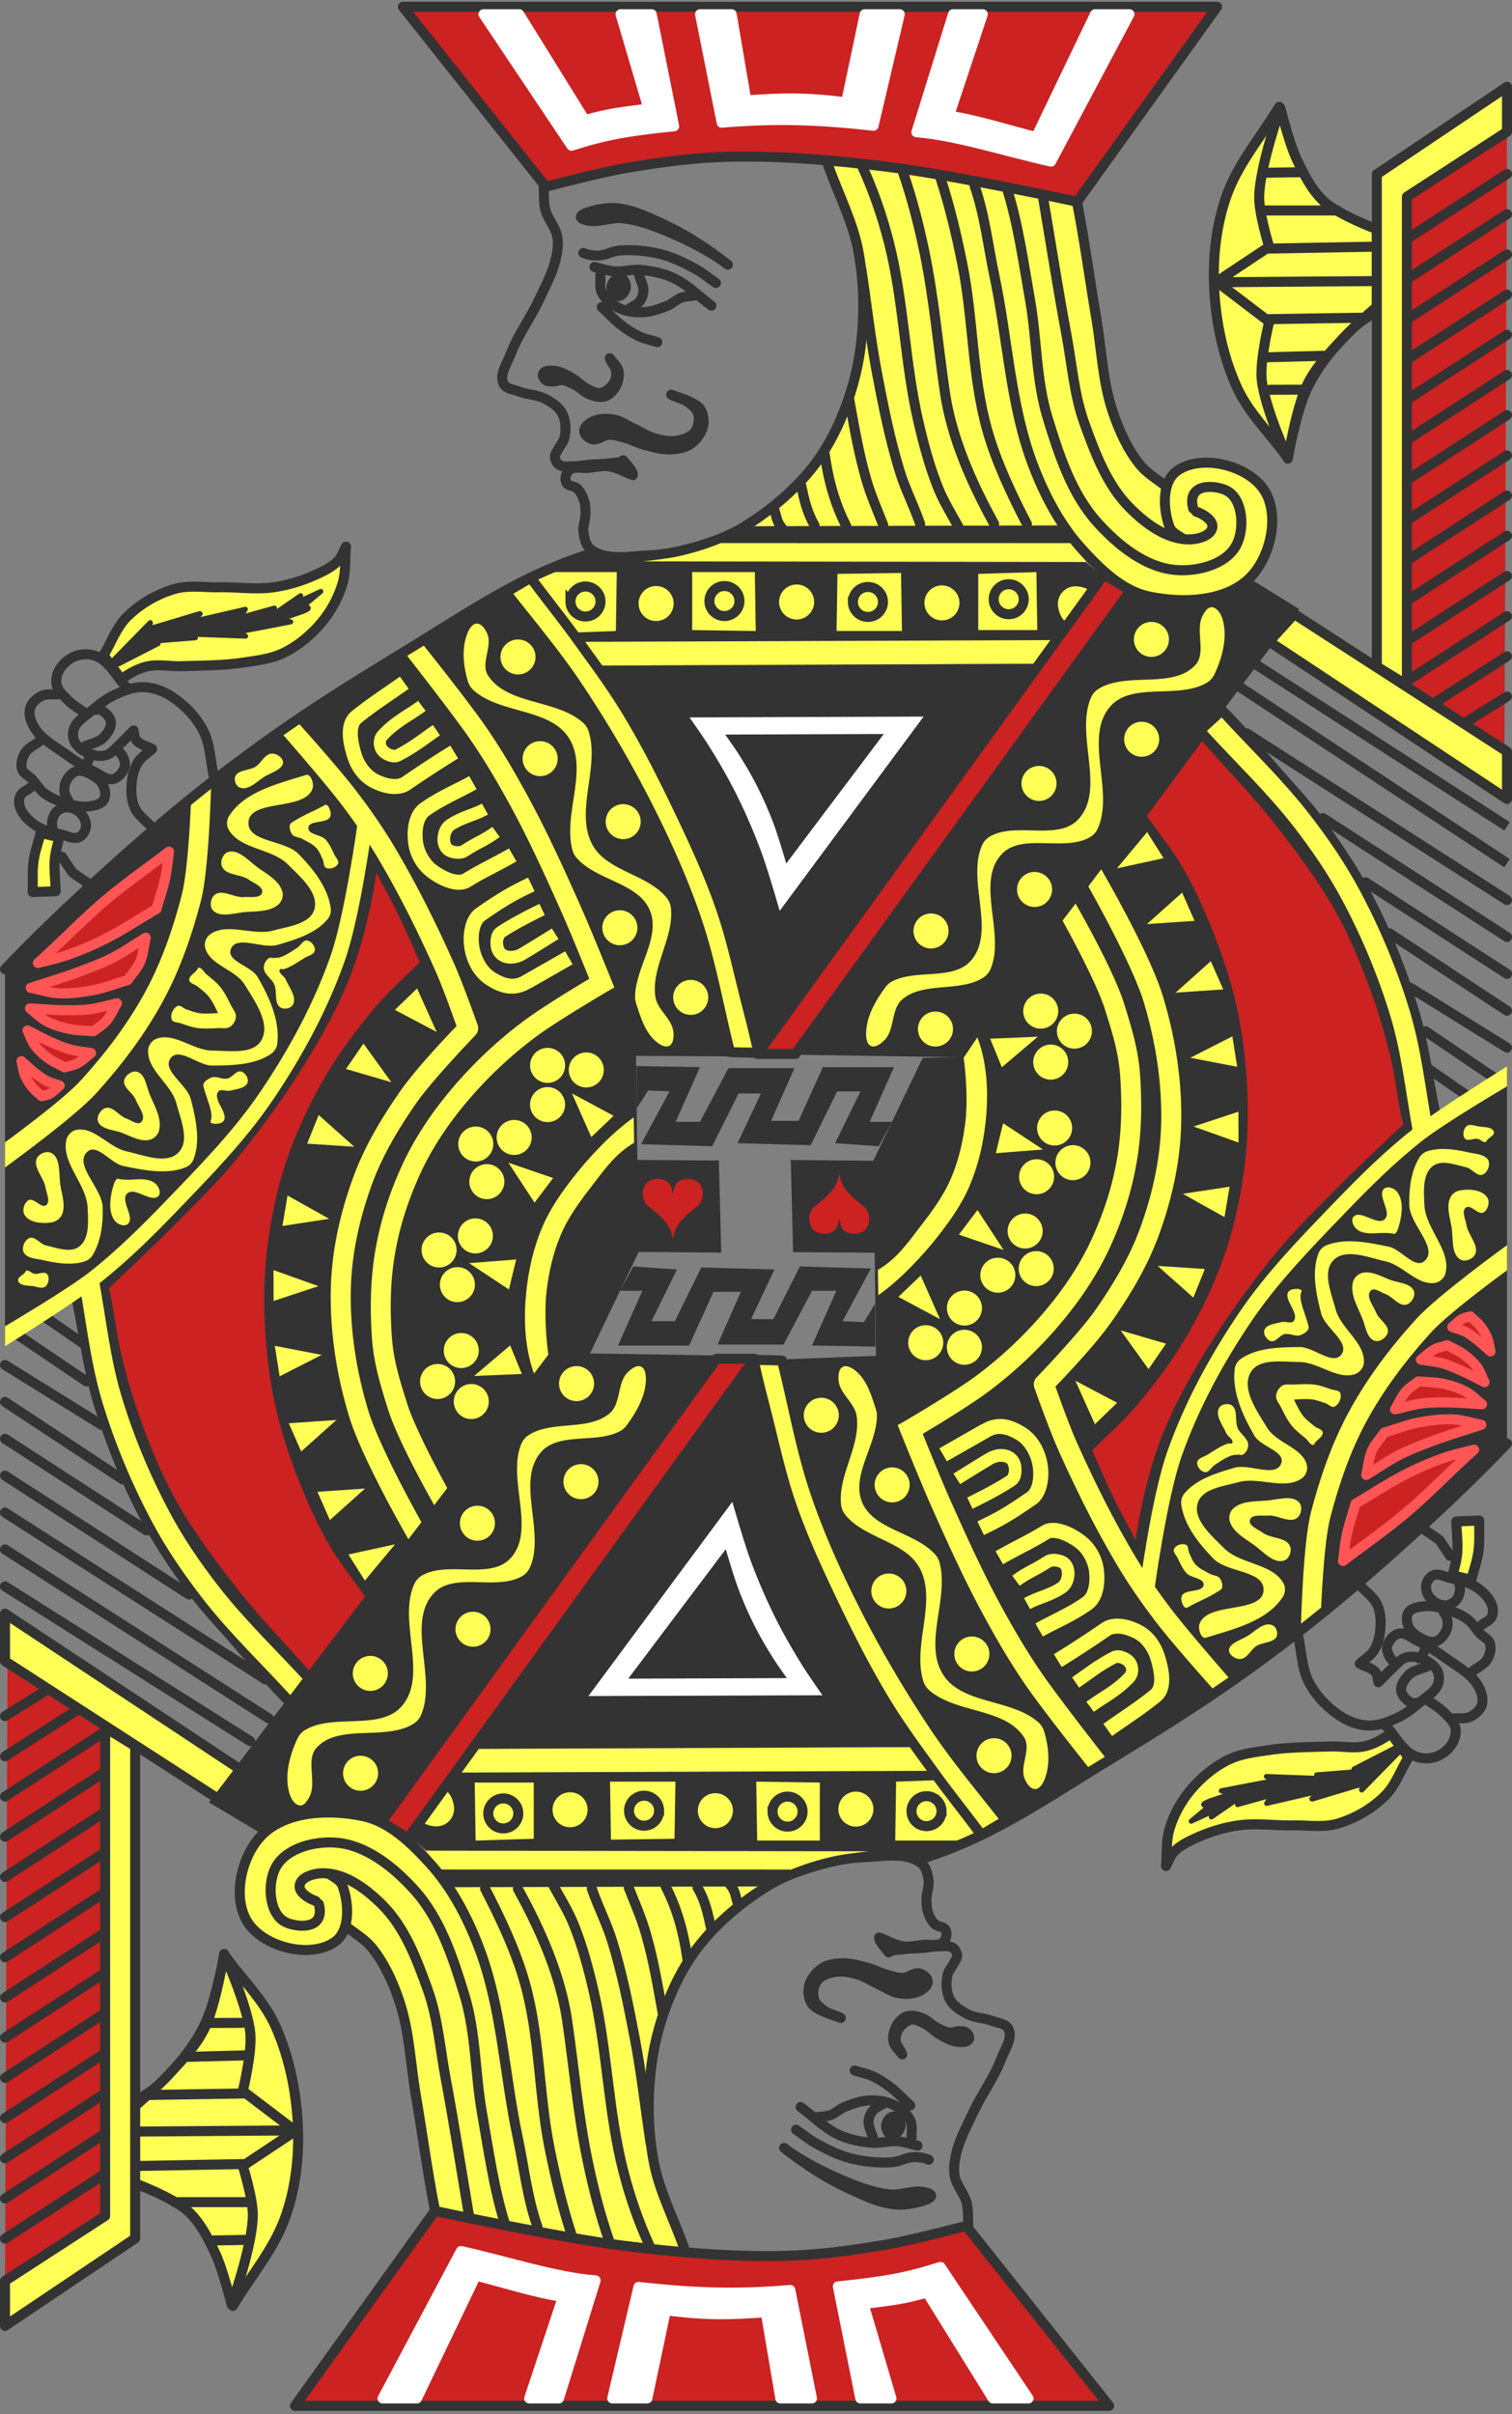 <svg width="302" height="482" xmlns="http://www.w3.org/2000/svg"><rect width="100%" height="100%" fill="#808080" stroke="none"/><g fill="none" fill-rule="evenodd"><g stroke="#333" stroke-linecap="round" stroke-linejoin="round" stroke-width="2"><path d="M1 316.742l48.981 30.917M1 309.375l52.69 33.748M1 302.009l52.036 33.312M1 294.643l36.763 23.732M1 287.276l28.254 18.29M1 279.91l23.454 15.458M1 272.543l19.309 11.975M3.727 266.665l13.527 9.144M8.963 262.963l7.855 5.444"/></g><path d="M101.175 118.13c-5.805 3.452-11.672 6.802-17.415 10.357-9.192 5.69-18.364 11.425-27.267 17.555-6.834 4.706-13.607 9.523-20.054 14.746-6.938 5.622-13.443 11.76-20 17.821-5.235 4.84-10.293 9.867-15.439 14.8v74.813c4.718-2.926 8.713-5.274 13.431-8.2 1.349 6.67 2.217 13.583 4.19 20.156 2.229 7.418 5.078 14.687 8.59 21.593 2.882 5.67 6.403 11.022 10.17 16.15 2.776 3.777 6.033 7.178 9.117 10.708 3.53 4.041 6.873 8.184 10.743 11.988l52.906-69.937 7.564-.176 9.851-20.539 16.494.145-.47-18.396-16.288-.113-.264-20.783 18.966.107c-1.935-8.31-3.922-17.306-6.652-25.736-2.575-7.952-5.444-15.853-9.147-23.348-4.363-8.83-9.806-17.105-15.305-25.279-4.274-6.355-9.147-12.288-13.72-18.432z" fill="#333"/><path d="M164.683 31.825s10.71 1.179 16.046 1.921c4.72.657 9.435 1.377 14.121 2.242 6.881 1.27 20.54 4.324 20.54 4.324s1.11 9.083 1.765 13.611a569.039 569.039 0 0 0 2.407 15.052c.7 4.066 1.017 8.233 2.247 12.17 1.204 3.855 2.44 7.902 4.974 11.05 1.628 2.022 6.258 4.644 6.258 4.644s1.698-2.309 2.889-3.043c1.569-.967 3.451-1.573 5.295-1.601 2.05-.031 4.09.714 5.937 1.601 1.794.86 3.61 1.942 4.814 3.523 1.28 1.681 2.018 3.826 2.247 5.925.24 2.199-.234 4.477-.963 6.565-.772 2.214-1.872 4.425-3.53 6.085-1.574 1.576-3.668 2.642-5.777 3.363-2.297.786-4.793.996-7.22.96a23.714 23.714 0 0 1-6.9-1.12 31.055 31.055 0 0 1-8.345-4.163c-1.822-1.287-3.334-2.978-4.814-4.644-1.47-1.654-4.012-5.285-4.012-5.285l-64.026.32s7.849-5.595 11.072-9.127c3.267-3.58 6.118-7.63 8.184-12.01 2.206-4.677 3.539-9.784 4.333-14.892.648-4.169.695-8.45.32-12.65-.352-3.963-1.236-7.888-2.406-11.69-1.394-4.53-5.456-13.131-5.456-13.131z" fill="#FF5"/><path fill="#333" d="M111.451 113.326l6.767-2.754 98.579 1.66 4.172 3.44-10.159 12.49h-96.323l-3.628-5.973-4.7-6.257z"/><path fill="#CC2222" d="M301 26.31l-.5 122.245L282 136.58l-1-97.615z"/><path d="M80.47 1.361L109 37.287s10.763-2.843 16.244-3.775c6.724-1.142 13.522-2.061 20.341-2.213 10.702-.238 21.425.736 32.048 2.052 12.62 1.564 37.514 6.93 37.514 6.93l27.94-38.92H80.47z" stroke="#333" stroke-width="2" fill="#CC2222" stroke-linecap="round" stroke-linejoin="round"/><path d="M96.565 2.84l17.582 26.266c7.041-2.248 11.53-2.97 20.506-3.895l-4.488-22.37h-6.217l5.556 18.842c-5.566.741-7.465.842-12.679 2.294L103.71 2.84h-7.144zM139.822 2.84l4.326 21.661c10.935-.933 19.395-.595 30.33.605l5.239-22.265h-7.011l-3.717 17.6c-8.592-1.085-12.713-.877-19.927-.4l-2.925-17.2h-6.315zM190.353 2.84l-7.322 23.564c7.982.61 18.22 3.964 26.905 5.867l15.658-29.43h-6.879l-11.78 24.523c-4.85-1.216-12.525-3.621-17.375-4.239l6.746-20.284h-5.953z" stroke="#FFF" stroke-width="2" fill="#FFF" stroke-linecap="round" stroke-linejoin="round"/><path d="M165.342 32.82c2.05 5.865 5.044 11.481 6.15 17.594 1.118 6.175 1.192 12.594.41 18.82-.634 5.057-2.058 10.06-4.1 14.73-1.668 3.817-3.833 7.487-6.56 10.638-3.614 4.177-7.99 7.764-12.71 10.638-2.828 1.722-5.989 2.895-9.163 3.843-3.166.945-6.446 1.662-9.748 1.804-3.867.167-8.421 1.142-11.56-1.121-1.019-.736-1.333-2.204-1.524-3.445-.185-1.195.389-2.396.401-3.605.01-.885.018-1.797-.24-2.643-.277-.903-.702-1.81-1.365-2.484-.605-.614-1.903-.492-2.248-1.281-.33-.754-.051-1.854.562-2.404.983-.88 2.62-.347 3.933-.48 1.336-.135 2.684-.502 4.014-.32 1.694.23 3.147 1.203 4.816 1.762.117-.714-1.328-2.182-1.926-2.964-.678.546-2.021.5-3.05.64-1.223.168-2.464.14-3.693.241-1.072.088-2.135.326-3.211.32-.97-.005-2.095.233-2.89-.32-.49-.342-.79-1.005-.803-1.602-.012-.526.411-.97.642-1.442.4-.816 1.108-1.513 1.285-2.403.313-1.58.265-3.38-.482-4.807-.685-1.31-2.066-2.187-3.371-2.884-1.569-.837-3.479-.801-5.138-1.442-1.116-.43-2.707-.518-3.21-1.602-.858-1.844.726-4.024 1.444-5.928 1.425-3.778 3.91-7.075 5.62-10.734 1.246-2.67 2.695-5.304 3.37-8.17.345-1.46.58-3.01.322-4.487-.34-1.955-1.936-3.52-2.408-5.447-.395-1.612-.214-3.311-.321-4.967" stroke="#333" stroke-width="2" stroke-linecap="round" stroke-linejoin="round"/><path d="M145.387 52.857c-4.516-3.508-8.613-6.16-13.403-8.339-3.098-1.41-6.338-2.962-9.766-2.993-2.152-.02-6.19.953-6.203 1.768-.006.41.808.62 1.298.73 2.273.513 4.685-.69 7.009-.446 2.82.297 5.535 1.235 8.15 2.295 4.537 1.84 9.291 4.22 12.915 6.985z" stroke="#333" stroke-width="2" fill="#333" stroke-linecap="round" stroke-linejoin="round"/><path d="M116.5 50.509c1 .416 1.986.551 3 .519 1.456-.046 2.797-.913 4.25-1.018 2.754-.2 5.573.073 8.25.749 2.461.62 4.777 1.77 7 2.993 1.417.78 2.667 1.83 4 2.745M118.733 53.309c1.314.291 2.6.764 3.942.874 1.749.143 3.508-.453 5.255-.291 2.245.206 4.526.653 6.57 1.602 2.841 1.32 5.06 3.69 7.59 5.536" stroke="#333" stroke-width="2" stroke-linecap="round" stroke-linejoin="round"/><path d="M119.901 54.911c.098 1.166-.225 2.447.292 3.497.669 1.357 2 2.387 3.358 3.059 1.462.723 3.186.938 4.817.874 1.71-.068 3.382-.66 4.964-1.311.987-.407 1.766-1.246 2.773-1.603.882-.312 1.85-.291 2.774-.437" stroke="#333" stroke-width="2" stroke-linecap="round" stroke-linejoin="round"/><path d="M127.638 54.911c.292 1.069.919 2.099.876 3.205a3.692 3.692 0 0 1-.73 2.04c-.504.666-1.362.97-2.043 1.456" stroke="#333" stroke-width="2" stroke-linecap="round" stroke-linejoin="round"/><path d="M123.405 59.136c.791.039 1.53-.961 1.606-1.748.07-.738-.429-1.822-1.168-1.894-.857-.083-1.708 1.036-1.752 1.894-.037.727.585 1.712 1.314 1.748z" stroke="#333" stroke-width="2" fill="#333" stroke-linecap="round" stroke-linejoin="round"/><path d="M120.193 61.321c1.314 1.214 2.52 2.557 3.942 3.642 1.094.835 2.254 1.607 3.503 2.185 1.16.536 2.433.777 3.65 1.166" stroke="#333" stroke-width="2" stroke-linecap="round" stroke-linejoin="round"/><path d="M121.799 71.519c.584.874 1.545 1.592 1.752 2.622.204 1.018-.092 2.15-.597 3.059-.46.825-1.182 1.627-2.078 1.928-.928.312-1.999.03-2.924-.291-1.127-.392-1.95-1.389-3.014-1.928-.838-.425-1.693-.92-2.628-1.02-.588-.063-1.16.285-1.752.278-.533-.006-1.164.053-1.575-.287-.36-.297-.716-.886-.507-1.302.32-.637 1.352-.608 2.065-.57 1.312.07 2.513.817 3.667 1.444 1.103.599 1.938 1.634 3.066 2.185.86.421 1.815 1.008 2.756.823 1.112-.219 2.07-1.159 2.645-2.134.383-.651.493-1.485.386-2.232-.135-.946-.97-1.653-1.262-2.575zM134.061 78.802c1.8.68 3.826 1.22 5.209 2.265 1.082.817 1.391 2.42 1.215 3.708-.214 1.561-1.337 3.026-2.628 3.934-1.148.807-2.684.97-4.087 1.02-1.68.058-3.34-.446-4.964-.875-1.398-.37-2.691-1.078-4.087-1.457-1.004-.272-2.026-.617-3.066-.582-1.156.038-2.241 1.176-3.358.874-.73-.198-1.574-.848-1.605-1.603-.035-.826.873-1.507 1.605-1.893 1.255-.661 2.833-.66 4.234-.437 1.42.225 2.633 1.153 3.941 1.748 1.466.666 2.827 1.613 4.38 2.04 1.415.387 2.935.695 4.38.436 1.296-.232 2.761-.68 3.55-1.733.752-1.003.979-2.502.631-3.706-.278-.965-1.199-1.655-2.011-2.248-.984-.718-2.365-.908-3.339-1.49z" stroke="#333" stroke-width="2" fill="#333" stroke-linecap="round" stroke-linejoin="round"/><path stroke="#333" stroke-width="2" fill="#FF5" stroke-linecap="round" stroke-linejoin="round" d="M258.5 122.609l42.5 27.443v9.48l-47.5-31.435zM255.5 21.32c-3.833 6.32-8.34 11.473-10.616 18.078-1.956 5.675-2.65 11.851-2.384 17.847.303 6.812 1.709 13.734 4.5 19.958 2.343 5.224 6.667 9.314 10 13.971 1.5-4.823 2.166-9.989 4.5-14.47 2.137-4.102 5.176-7.755 8.5-10.977 1.626-1.576 3.667-2.66 5.5-3.991l-1-14.47c-3-1.83-6.388-3.14-9-5.489a29.337 29.337 0 0 1-6.5-8.482c-1.88-3.71-2.333-7.983-3.5-11.975z"/><path d="M255.737 21.552s-4.125 11.655-4.237 17.73c-.062 3.392 2 9.98 2 9.98L243 56.247l10.5 7.983s-1.863 7.636-1.5 11.477c.525 5.548 5.237 15.88 5.237 15.88s1.67-10.365 3.97-14.998c1.721-3.467 4.53-6.303 7.147-9.158 2.045-2.233 6.646-6.194 6.646-6.194V45.769s-7.58-2.831-10.5-5.489c-2.493-2.27-4.06-5.436-5.5-8.482-1.533-3.24-3.263-10.246-3.263-10.246zM244.75 56.342l30.25-.22M253.5 49.636l20.5-.374M252.138 42.027h14.996M252.573 34.5l7.625-.125M253.125 63.731l19.134-.3M253 71.34l11.362-.3M253.625 77.827l6.655-.021" stroke="#333" stroke-width="2" fill="#FF5" stroke-linecap="round" stroke-linejoin="round"/><path stroke="#333" stroke-width="2" fill="#FF5" stroke-linecap="round" stroke-linejoin="round" d="M301 17.328l-26 17.464v98.295l6 3.692V39.282l20-12.973z"/><path d="M213.813 108.359l3.207 3.855-88.506-.128s4.297-.473 6.414-.896c1.82-.364 3.616-.854 5.387-1.408 1.304-.408 3.848-1.408 3.848-1.408l69.65-.015zM114.301 128.162l96.872-.362-3.81 4.707-89.61.362zM138.25 114.224v11.585l12.699.181-.182-11.766zM167.275 114.586l-.182 11.404h13.06l-.18-11.585zM195.391 114.586v11.223h11.791l-.18-11.585zM109.693 114.224h13.501l-.181 11.766-9.796.362s-1.762-2.93-2.72-4.344c-1.389-2.048-4.386-5.99-4.386-5.99l3.582-1.794z" fill="#FF5"/><path d="M119.943 120.1a2.997 2.997 0 0 1-3 2.994c-1.657 0-3-1.34-3-2.994a2.997 2.997 0 0 1 3-2.994c1.657 0 3 1.34 3 2.994zM147.697 120.01a2.997 2.997 0 0 1-3 2.993c-1.657 0-3-1.34-3-2.994a2.997 2.997 0 0 1 3-2.993c1.657 0 3 1.34 3 2.993zM176.358 120.19a2.997 2.997 0 0 1-3 2.994c-1.657 0-3-1.34-3-2.993a2.997 2.997 0 0 1 3-2.994c1.657 0 3 1.34 3 2.994zM204.475 119.647a2.997 2.997 0 0 1-3 2.994c-1.657 0-3-1.34-3-2.994a2.997 2.997 0 0 1 3-2.993c1.657 0 3 1.34 3 2.993z" stroke="#333" stroke-width="2" fill="#FF5"/><path d="M134.548 120.506a3.496 3.496 0 0 1-3.5 3.493 3.496 3.496 0 0 1-3.5-3.493 3.496 3.496 0 0 1 3.5-3.493c1.933 0 3.5 1.564 3.5 3.493zM162.612 120.197a3.496 3.496 0 0 1-3.5 3.493 3.496 3.496 0 0 1-3.5-3.493 3.496 3.496 0 0 1 3.5-3.492c1.933 0 3.5 1.563 3.5 3.492zM191.636 120.378a3.496 3.496 0 0 1-3.5 3.493 3.496 3.496 0 0 1-3.5-3.493 3.496 3.496 0 0 1 3.5-3.492c1.933 0 3.5 1.563 3.5 3.492zM217.757 119.654l-3.681 4.217c-1.27 1.455-2.775-1.383-2.775-3.312a3.496 3.496 0 0 1 3.5-3.492c1.933 0 4.226 1.133 2.956 2.587z" fill="#FF5"/><path d="M118.493 132.932l89.106-.378-55.739 78.326s-3.38-15.67-5.877-23.27c-2.87-8.736-6.468-17.241-10.427-25.542-2.881-6.04-6.25-11.841-9.67-17.595-2.333-3.927-7.393-11.54-7.393-11.54z" fill="#333"/><path d="M137.726 143.244l46.749-.165-28.748 38.784s-2.274-8-3.72-11.896a115.607 115.607 0 0 0-4.833-11.183c-1.62-3.262-3.456-6.418-5.373-9.516-1.277-2.06-4.075-6.024-4.075-6.024z" fill="#FFF"/><path d="M101.056 118.294c4.045 5.235 9.738 11.96 14.03 18.352a231.119 231.119 0 0 1 14.408 24.595c3.684 7.29 7.05 14.779 9.67 22.514 2.898 8.564 4.36 17.28 6.635 26.298 1.517.126 4.17.063 5.687.189-.758-3.595-1.596-6.823-2.464-10.216-1.62-6.33-2.971-12.75-5.119-18.92-2.369-6.805-5.418-13.365-8.531-19.865-3.146-6.567-6.458-13.073-10.238-19.298-3.062-5.041-6.594-9.785-10.048-14.567-2.946-4.078-6.636-8.635-9.1-12.04-1.201.757-3.729 2.202-4.93 2.958z" stroke="#333" stroke-width="2" fill="#FF5" stroke-linecap="round" stroke-linejoin="round"/><path d="M144.839 146.667l31.68-.11-19.481 25.856s-1.541-5.334-2.521-7.93a76.422 76.422 0 0 0-3.275-7.456c-1.098-2.175-2.342-4.279-3.642-6.344-.865-1.374-2.761-4.016-2.761-4.016z" fill="#333"/><path fill="#333" d="M225.912 118.144l5.657 1.41 7.955.177 6.01-1.587 4.066-2.647 9.9 6.114-67.297 89.5-33.643-.53z"/><path d="M242.031 121.237c-.847-.03-1.454.995-1.844 1.746-1.512 2.92.803 7.323-1.406 9.761-4.463 4.926-13.711 1.316-19.375 4.802a3.904 3.904 0 0 0-1.5 1.747c-3.214 7.47 2.996 18.26-2.5 24.262-4.037 4.41-12.406.504-17.625 3.43-.7.393-1.3 1.044-1.625 1.778-3.115 7.027 2.81 17.079-2.156 22.952-3.52 4.163-10.986 1.699-15.813 4.241-.51.268-.97.66-1.312 1.123-1.94 2.634-3.761 5.745-3.875 9.012-.034.976.07 2.376.967 2.766.897.39 1.998-.484 2.69-1.175 2.084-2.087 1.296-6.182 3.53-8.109 4.23-3.645 11.464-1.385 16.188-4.365a3.864 3.864 0 0 0 1.469-1.716c2.99-7.047-2.993-17.186 2.156-22.858 4.018-4.427 12.394-.528 17.625-3.43a3.895 3.895 0 0 0 1.625-1.747c3.377-7.444-2.869-18.217 2.5-24.387 4.348-4.997 13.62-1.375 19.313-4.77a3.9 3.9 0 0 0 1.5-1.654c1.592-3.383 2.702-7.53 1.593-11.102-.31-.998-1.079-2.272-2.125-2.307z" fill="#FF5"/><path d="M233.478 127.67a3.496 3.496 0 0 1-3.5 3.492 3.496 3.496 0 0 1-3.5-3.492 3.496 3.496 0 0 1 3.5-3.493c1.933 0 3.5 1.564 3.5 3.493zM231.533 147.604a3.496 3.496 0 0 1-3.5 3.493 3.496 3.496 0 0 1-3.5-3.493 3.496 3.496 0 0 1 3.5-3.493c1.933 0 3.5 1.564 3.5 3.493zM211.027 156.424a3.496 3.496 0 0 1-3.5 3.493 3.496 3.496 0 0 1-3.5-3.493 3.496 3.496 0 0 1 3.5-3.492c1.933 0 3.5 1.563 3.5 3.492zM210.143 177.593a3.496 3.496 0 0 1-3.5 3.493 3.496 3.496 0 0 1-3.5-3.493 3.496 3.496 0 0 1 3.5-3.492c1.933 0 3.5 1.563 3.5 3.492zM189.46 185.885a3.496 3.496 0 0 1-3.5 3.492 3.496 3.496 0 0 1-3.5-3.492 3.496 3.496 0 0 1 3.5-3.493c1.933 0 3.5 1.564 3.5 3.493zM190.344 205.466a3.496 3.496 0 0 1-3.5 3.493 3.496 3.496 0 0 1-3.5-3.493 3.496 3.496 0 0 1 3.5-3.493c1.933 0 3.5 1.564 3.5 3.493z" fill="#FF5"/><path stroke="#333" stroke-width="2" fill="#CC2222" stroke-linecap="round" stroke-linejoin="round" d="M220.496 114.7l-69.2 95.731h7.584l66.924-92.515z"/><g stroke="#333" stroke-linecap="round" stroke-linejoin="round" stroke-width="2"><path d="M215.158 40.594c1.485 7.553 2.487 15.188 3.783 22.773 1.074 6.283 1.281 12.79 3.31 18.834 1.259 3.752 2.939 7.478 5.416 10.568 1.332 1.661 3.233 2.774 4.916 4.083"/><path d="M208.393 39.776c1.589 9.408 2.948 18.137 4.632 27.168 1.094 5.864 1.532 11.925 3.554 17.538 2.162 6 4.53 12.35 9.034 16.871 3.14 3.152 7.294 6.298 11.748 6.353 1.794.023 4.53-.67 4.794-2.44.22-1.47-2.114-2.777-3.217-3.095"/><path d="M201.218 37.934c2.201 7.141 3.21 14.555 4.51 21.89 1.385 7.816 1.184 15.962 3.503 23.554 2.27 7.426 4.814 15.272 10.036 21.027 4.076 4.493 9.54 8.919 15.594 9.406 4.3.346 9.91-1.061 12.006-4.825 1.824-3.275 1.44-9.455-1.946-11.07-2.268-1.082-7.965-1.566-6.598 3.642"/><path d="M194.658 37.116c2.036 5.823 2.688 11.988 3.966 17.996 2.681 12.613 3.145 25.856 7.764 37.898 2.315 6.035 5.439 11.965 9.812 16.73 3.635 3.961 7.907 8.182 13.164 9.326 6.78 1.477 15.66 1.132 20.454-3.877 4.094-4.276 5.912-12.719 2.514-17.564-3.363-4.796-12.427-6.998-17.217-3.621-3.093 2.18-2.84 7.7-1.507 11.236.416 1.102 1.78 1.706 2.665 2.322M187.893 35.684c1.825 5.588 3.171 11.322 4.329 17.08 2.194 10.916 1.93 22.314 4.943 33.034 1.843 6.557 5.026 13.198 7.948 18.828M180.308 34.252c1.82 5.238 3.208 10.628 4.332 16.056 1.907 9.213 2.698 18.495 4.073 27.93 1.351 9.273 5.415 18.29 9.84 26.344M172.312 33.434c2.2 4.82 3.928 9.848 5.233 14.97 2.977 11.677 3.153 23.93 5.861 35.672 1.056 4.574 2.266 9.143 4.036 13.492 1.085 2.667 2.787 5.394 4.007 7.654M172.035 53.687c1.063 6.985 1.836 14.062 3.168 21.022 1.248 6.526 2.555 13.066 4.514 19.415 1.108 3.588 2.86 6.945 4.076 10.502M169.647 79.873c.964 5.355 1.883 10.748 3.408 15.975.896 3.069 2.192 6.006 3.358 8.983M164.727 90.715c.684 4.954 1.997 9.863 4.305 14.32M160.012 96.852c.571 2.747 1.197 5.549 2.665 7.979M154.628 101.656c.418 1.251.521 2.63 1.507 3.7"/></g><path fill="#333" d="M150.742 105.066l60.556-.153 2.565 3.528-69.748-.009z"/><g stroke="#333" stroke-linecap="round" stroke-linejoin="round" stroke-width="2"><path d="M281 47.711l20-12.973M281 55.737l20-12.973M281 63.763l20-12.973M281 71.789l20-12.973M281 79.815l20-12.973M281 87.84l20-12.972M281 95.867l20-12.973M281 103.892l20-12.973M281 111.918l20-12.973M281 119.944l20-12.973M281 127.97l20-12.973M281 135.996l20-12.973M287 140.03l14-8.981M293 144.064l8-4.99"/></g><path d="M95.219 124.511c-.936.03-1.572 1.186-1.906 2.058-1.134 2.963-.765 6.477.156 9.512.2.662.609 1.284 1.125 1.746 5.269 4.72 15.177 3.532 19 9.48 4.05 6.304-1.21 15.225.75 22.454.154.57.452 1.115.844 1.559 3.964 4.496 12.35 4.936 14.624 10.478 2.212 5.388-2.905 11.392-2.968 17.214-.005.42.058.847.187 1.248.875 2.713 1.752 5.738 3.906 7.609.726.63 1.868 1.382 2.726.947.857-.435.923-1.8.837-2.756-.234-2.616-3.2-4.42-3.594-7.017-.902-5.946 3.754-11.797 3.094-17.775a3.915 3.915 0 0 0-.813-1.965c-3.789-4.777-11.999-5.29-14.875-10.665-3.563-6.661 1.532-15.441-.75-22.64a3.93 3.93 0 0 0-1.124-1.716c-5.29-4.698-15.233-3.497-19-9.48-1.475-2.341.983-5.76-.126-8.295-.386-.883-1.129-2.026-2.093-1.996z" fill="#FF5"/><path d="M106.962 131.175a3.496 3.496 0 0 1-3.5 3.492 3.496 3.496 0 0 1-3.5-3.492 3.496 3.496 0 0 1 3.5-3.493c1.933 0 3.5 1.564 3.5 3.493zM111.385 151.477a3.496 3.496 0 0 1-3.5 3.493 3.496 3.496 0 0 1-3.5-3.493 3.496 3.496 0 0 1 3.5-3.493c1.933 0 3.5 1.564 3.5 3.493zM127.97 164.056a3.496 3.496 0 0 1-3.5 3.492 3.496 3.496 0 0 1-3.5-3.492 3.496 3.496 0 0 1 3.5-3.493c1.933 0 3.5 1.564 3.5 3.493zM127.307 185.24a3.496 3.496 0 0 1-3.5 3.494 3.496 3.496 0 0 1-3.5-3.493 3.496 3.496 0 0 1 3.5-3.493c1.933 0 3.5 1.564 3.5 3.493zM141.46 199.144a3.496 3.496 0 0 1-3.5 3.492 3.496 3.496 0 0 1-3.5-3.492 3.496 3.496 0 0 1 3.5-3.493c1.933 0 3.5 1.564 3.5 3.493zM84.38 128.57l-3.331 2.022s9.276 11.826 12.795 16.934c3.107 4.511 5.908 9.285 8.531 14.158 3.572 6.636 6.71 13.561 9.813 20.52 2.388 5.356 6.812 16.465 6.812 16.465l3.719-1.466s-4.43-11.07-6.906-16.621c-3.11-6.973-6.28-13.973-9.938-20.77-2.665-4.95-5.496-9.853-8.719-14.532-3.798-5.514-12.777-16.71-12.777-16.71zM79.875 135.096c-3.12 2.245-6.092 4.075-9.594 6.892-1.51 1.215-1.866 3.08-1.812 4.74.054 1.66.512 3.298.906 4.584.708 2.31 2.2 4.55 4.469 5.8 1.108.611 2.433 1.143 3.844 1.341 1.41.198 2.968.09 4.28-.81a218.553 218.553 0 0 1 9.532-6.206l-1.563-2.558c-3.27 2.003-6.388 4.06-9.656 6.3-.453.31-1.21.445-2.156.312-.947-.133-2.03-.55-2.844-.998-1.367-.754-2.555-2.4-3.062-4.054-.362-1.18-.712-2.624-.75-3.805-.039-1.18.217-1.935.719-2.339 3.352-2.697 6.218-4.451 9.437-6.767l-1.75-2.432zM93.719 154.96c-3.099 1.73-6.46 3.074-9.75 5.427-1.305.933-1.957 2.358-2.281 3.742-.325 1.384-.32 2.818-.188 4.054.276 2.597 1.607 5.117 3.688 6.767 1.086.862 2.477 1.722 4 2.245 1.522.524 3.298.772 4.843-.187 2.927-1.816 5.716-3.056 9.125-5.02l-1.5-2.589c-3.27 1.884-6.097 3.146-9.219 5.083-.38.237-1.202.247-2.28-.124-1.08-.372-2.282-1.078-3.126-1.747-1.352-1.072-2.377-3.027-2.562-4.771-.103-.97-.094-2.09.125-3.025s.61-1.597 1.125-1.965c2.943-2.105 6.166-3.426 9.469-5.27l-1.47-2.62zM105.469 175.23c-3.716 1.78-5.71 2.9-10.313 6.082-1.289.89-1.924 2.297-2.25 3.648a11.388 11.388 0 0 0-.219 3.93c.334 2.917 1.785 6.023 4.438 7.734 1.117.72 2.43 1.418 3.969 1.684 1.51.26 3.238-.006 4.844-.998l.03.03 8.407-4.802-1.5-2.588-8.375 4.771-.063.031c-1.022.653-1.878.754-2.812.593-.934-.161-1.94-.645-2.875-1.247-1.617-1.043-2.82-3.397-3.063-5.52-.104-.917-.092-2.03.125-2.932.218-.901.603-1.553 1.063-1.87 4.545-3.142 6.25-4.081 9.906-5.832l-1.312-2.713z" fill="#FF5"/><path d="M120.313 193.898s-10.759 6.22-16 10.166a87.209 87.209 0 0 0-13.518 12.675c-4.235 4.905-7.992 10.381-10.688 16.372-2.626 5.836-4.436 11.739-5.357 17.918-.793 5.317-.821 10.72-.469 15.998.338 5.054 1.646 9.356 3.215 14.358 2.166 6.908 9.674 19.919 9.674 19.919l2.607-3.39S83.14 286.04 81.308 280.2c-1.42-4.53-2.73-8.541-3.058-13.454-.34-5.077-.3-10.178.438-15.125.888-5.96 2.663-11.528 5.075-16.889 2.498-5.549 6.024-10.726 10.063-15.405a83.115 83.115 0 0 1 12.893-12.082c4.728-3.559 15.625-9.886 15.625-9.886l-2.031-3.461z" fill="#FF5"/><path d="M59.683 144.465l-3.147 2.236s8.22 9.4 11.495 13.704c2.662 3.498 5.187 7.109 7.406 10.852 4.332 7.307 8.125 14.94 11.594 22.734 1.518 3.411 3.695 9.588 4.156 10.884-1.333 1.374-7.888 8.188-11.25 13.004-3.655 5.237-7.048 10.861-9.312 16.996-2.556 6.927-4.28 14.324-4.531 21.798-.296 8.794 1.08 17.651 3.594 26.009 2.686 8.935 12.361 25.47 12.361 25.47l2.576-3.423s-8.758-15.402-11.094-23.17c-2.406-8.004-3.716-16.482-3.437-24.761.233-6.945 1.842-13.94 4.281-20.55 2.09-5.666 5.297-11.01 8.844-16.092 3.217-4.61 11.719-13.441 11.719-13.441a2.038 2.038 0 0 0 .468-2.058s-2.87-8.135-4.719-12.287c-3.516-7.9-7.381-15.666-11.812-23.14-2.32-3.912-4.927-7.64-7.656-11.226-3.53-4.637-11.536-13.539-11.536-13.539z" fill="#FF5"/><path d="M71.406 164.428S68.9 182.722 66 190.935c-3.365 9.532-8.267 18.583-13.969 27.006-5.314 7.851-12.1 14.77-18.812 21.736-4.896 5.083-9.892 10.054-15.375 14.346C13.252 257.616 1 264.813 1 264.813v3.991s13.69-8.531 18.688-12.443c5.67-4.437 10.76-9.48 15.687-14.594 6.699-6.954 13.608-13.991 19.125-22.142 5.814-8.588 10.873-17.892 14.344-27.723 3.173-8.989 5.531-27.1 5.531-27.1l-2.969-.374zM38.152 159.992s-.479 13.426-1.87 18.781c-1.714 6.592-3.954 13.09-7.126 18.992-3.469 6.453-7.98 12.404-12.968 17.9C12.45 219.781 1 228.081 1 228.081v5.024s13.83-9.992 18.156-14.758c5.148-5.67 9.863-11.887 13.532-18.711 3.377-6.284 5.702-13.073 7.468-19.865 1.603-6.165 1.996-22.722 1.996-22.722l-4 2.943z" fill="#FF5"/><path d="M61.125 154.73c-5.53 1.737-12.27 3.3-15.375 8.201-.468.739-.54 1.85-.125 2.62 2.181 4.048 8.628 3.788 11.875 7.047 2.452 2.462 6.247 5.647 5.281 8.982-.85 2.934-5.207 3.39-8.156 4.21-4.103 1.14-9.355-1.725-12.75.842-.722.546-1.12 1.678-.906 2.557.853 3.509 6.013 4.345 7.906 7.422 2.033 3.305 5.284 7.84 3.281 11.164-1.704 2.829-6.411 2.006-9.718 1.996-3.813-.012-7.611-3.686-11.188-2.37-.85.313-1.578 1.25-1.656 2.152-.35 4.02 4.572 6.83 5.625 10.727.854 3.165 2.732 7.48.437 9.824-2.417 2.469-6.995.517-10.375-.219-3.537-.77-6.4-4.908-9.968-4.303-.894.151-1.763.967-2 1.84-1.256 4.614 3.983 8.944 4.187 13.721.112 2.634.425 6.11-1.656 7.734-1.757 1.371-4.515.282-6.688-.218-1.167-.27-2.164-1.9-3.281-1.466-.93.361-1.555 1.818-1.188 2.744.51 1.286 2.46 1.352 3.813 1.653 2.756.614 5.788 1.136 8.469.25a2.884 2.884 0 0 0 1.5-1.185c1.73-2.791 2.129-6.356 2.031-9.637-.114-3.823-5.892-8.523-3.031-11.07 1.925-1.715 4.658 2.356 7.187 2.869 4.064.823 8.591 1.794 12.438.25.67-.27 1.269-.858 1.531-1.529 1.463-3.741.488-8.144-.5-12.037-.751-2.961-5.876-5.796-4.031-8.233 1.703-2.25 5.518 1.533 8.343 1.497 4.02-.052 8.542-.1 11.813-2.433.6-.428 1.034-1.171 1.125-1.902.575-4.612-1.595-9.36-3.938-13.378-1.289-2.212-6.233-3.121-5.343-5.52 1.086-2.928 6.342.005 9.343-.873 3.613-1.058 7.65-2.268 10.032-5.177.459-.56.686-1.371.594-2.09-.541-4.177-3.494-7.863-6.438-10.883-2.745-2.816-10.138-2.342-10-6.268.17-4.829 11.322-2.233 12.813-6.83.306-.946-.362-2.98-1.313-2.682z" fill="#FF5"/><path d="M45.438 170.166c-.937.35-1.478 1.842-1.126 2.775.712 1.884 3.768 1.54 5.407 2.714.999.715 2.954 1.405 2.625 2.588-.333 1.195-2.386.773-3.625.873-1.947.158-4.319-1.654-5.844-.436-.781.623-1.064 2.184-.438 2.962 1.367 1.699 4.356.647 6.532.468 2.306-.19 5.08-.023 6.75-1.622.602-.576.898-1.596.687-2.401-.582-2.226-3.036-3.519-4.906-4.865-1.836-1.322-3.943-3.85-6.063-3.056zM64.844 160.748c-2.39 1.375-3.793 1.71-6.625 3.524-.64.41-.33 1.645.093 2.277.415.618 1.379.576 2.032.935.99.544 2.073 1.016 2.843 1.84.602.643.905 1.513 1.282 2.308.254.535.117 1.404.656 1.653.76.35 2.023-.054 2.375-.811.278-.597-.43-1.248-.719-1.84-.511-1.053-.98-2.172-1.781-3.025-.938-1-3.48-.94-3.406-2.308.09-1.658 3.913-.753 4.406-2.339.247-.795-.434-2.63-1.156-2.214zM61.344 187.786c-.82-.114-1.304 1.02-2 1.465-1.084.694-2.15 1.476-3.375 1.871-.42.136-.873.13-1.313.156-.301.018-.647-.155-.906 0-.647.388-1.093 1.243-1.063 1.996.052 1.294 1.57 2.09 2.094 3.275.646 1.457-.11 3.779 1.25 4.615.706.434 2.004.206 2.438-.499.926-1.507-.702-3.492-1.407-5.114-.3-.694-1.51-1.25-1.187-1.934.125-.266.595-.032.875-.125 1.442-.478 2.718-1.368 4-2.183.742-.471 2.004-.69 2.125-1.559.114-.822-.708-1.85-1.531-1.964zM54.406 150.475c-1.547-.017-2.143 1.87-3.394 2.624-1.227.74-3.435.658-3.98 1.832-.36.775.034 2.058.968 2.357 1.719.55 3.346-1.32 4.837-2.217 1.363-.821 3.672-1.463 3.694-2.86.014-.824-1.13-1.724-2.125-1.736zM39.531 193.274c-.3.955-1.88 1.476-1.718 2.464.106.652 1.081.765 1.593 1.185.792.65 1.639 1.26 2.282 2.058.736.914 1.225 2.006 1.75 3.056.035.071.132.15.093.218-.036.064-.145.026-.218.032-1.175.083-2.367.169-3.532 0-.903-.132-1.762-.482-2.625-.78-.56-.194-1.107-.882-1.656-.655-.922.382-1.567 1.823-1.188 2.744.244.591 1.176.51 1.782.718 1.066.367 2.134.774 3.25.935 1.381.2 2.793.098 4.187.031.806-.038 1.729.187 2.407-.25.659-.423 1.139-1.245 1.187-2.026.05-.814-.601-1.518-.969-2.246-.634-1.256-1.242-2.551-2.125-3.648-.789-.981-1.81-1.754-2.781-2.557-.55-.456-1.08-1.599-1.719-1.279zM27.313 213.981c-.98-.227-2.277.706-2.5 1.684-.336 1.467 1.71 2.505 2.28 3.898.581 1.42 2.202 3.365 1.126 4.46-.712.723-2.013-.343-2.969-.687-1.468-.527-2.693-2.536-4.188-2.089-.956.286-1.788 1.634-1.5 2.588.5 1.656 3.029 1.715 4.657 2.308 1.863.678 3.871 1.938 5.781 1.403.794-.222 1.531-.952 1.75-1.746.672-2.44-.923-5.013-1.875-7.36-.645-1.588-.89-4.071-2.563-4.459zM10.219 230.197c-.885-.455-2.357.116-2.813.998-.943 1.825 1.367 3.897 1.688 5.925.181 1.151 1.04 2.77.125 3.493-.957.756-2.469-1.565-3.531-.967-.868.489-1.301 2.003-.813 2.87.938 1.663 3.65 1.874 5.531 1.527.777-.143 1.565-.692 1.906-1.403.865-1.801.069-4.015-.25-5.988-.356-2.209.15-5.43-1.843-6.455zM48.188 213.95c-.998-.29-1.765 1.192-2.782 1.403-1.052.218-2.222-.588-3.218-.187-.712.286-1.725.936-1.563 1.684.495 2.28 2.154 5.414 1.438 6.954-.352.756 1.943.745 2.5.125 1.344-1.499-2.206-4.368-.97-5.956.508-.651 1.673.002 2.47-.219 1.216-.336 3.043-.446 3.406-1.652.24-.8-.479-1.919-1.282-2.152zM23.719 235.374c-.611-.197-.949.943-1.125 1.56-.64 2.233-1.052 5.194.468 6.953.544.629 1.794 1.056 2.438.53 1.58-1.29-1.576-4.71-.094-6.112 1.524-1.44 4.94 2.048 6.282.437.529-.636-.003-1.855-.625-2.401-1.727-1.517-4.572-.517-6.844-.874-.168-.026-.392.037-.5-.093zM5.156 253.773c-.27.785-1.766 1.169-1.531 1.965.312 1.056 2.038.9 3.125 1.091.77.136 1.754.543 2.344.031.626-.543.853-1.836.312-2.463-.55-.639-1.7.08-2.531-.063-.594-.102-1.23-.914-1.719-.561zM83.531 139.93c-2.448 1.814-5.1 3.002-7.875 5.893-1.305 1.36-1.203 3.28-.437 4.49.522.828 1.292 1.313 2.125 1.623.833.309 1.756.473 2.719-.032 3.479-1.824 5.063-3.205 7.812-5.083l-1.406-2.058c-2.853 1.948-4.27 3.232-7.563 4.958.087-.045-.276.029-.687-.124-.412-.153-.817-.482-.906-.624-.295-.466-.417-.87.124-1.434 2.446-2.55 4.883-3.604 7.594-5.614a24.587 24.587 0 0 1-1.5-1.996zM96.25 160.45c-2.029 1.126-4.358 1.478-7 3.242-1.04.695-1.579 1.81-1.781 2.932-.203 1.12-.08 2.327.625 3.336.637.915 1.616 1.284 2.562 1.435.947.15 1.936.109 2.813-.468 2.407-1.583 3.835-1.976 6.344-3.804l-1.47-2.027c-2.272 1.656-3.633 2.02-6.25 3.742-.09.06-.598.167-1.062.093-.464-.074-.837-.306-.906-.405-.173-.247-.297-.857-.188-1.466.11-.608.434-1.14.688-1.31 2.172-1.45 4.357-1.736 6.844-3.118l-1.219-2.183zM107.75 180.47s-5.258 2.492-8.438 4.646c-1.067.724-1.305 1.866-1.343 2.932-.039 1.066.176 2.193 1 3.087 1.541 1.672 4.069 1.554 5.969.437 2.075-1.221 6.624-4.086 6.624-4.086l-1.343-2.089s-4.59 2.862-6.563 4.023c-1.073.631-2.386.527-2.844.031-.111-.121-.364-.726-.343-1.31.02-.583.345-1.03.25-.966 2.852-1.934 8.094-4.46 8.094-4.46l-1.063-2.245z" fill="#FF5"/><path d="M17.836 256.127c1.472 8.176 2.269 15.828 4.561 23.368 2.439 8.023 5.704 15.832 9.637 23.241 2.85 5.37 6.31 10.424 10.038 15.227 5.29 6.813 11.914 13.145 17.402 19.156" stroke="#FF5" stroke-width="4" stroke-linejoin="round"/><path d="M126.576 223.109c-4.549 3.196-9.155 8.24-11.982 11.86-2.364 3.025-4.692 6.299-6.281 10.041-1.74 4.097-2.73 8.483-3.188 12.817-.481 4.554-.572 10.899 1.656 16.778l2.75-4.086c-.45-2.938-.812-8.444-.406-12.286.426-4.027 1.327-8.02 2.875-11.664 1.363-3.208 3.463-6.24 5.75-9.168 2.512-3.216 4.888-6.908 8.906-9.23l-.08-5.062z" fill="#FF5"/><g fill="#FF5"><path d="M112.875 212.721a3.496 3.496 0 0 1-3.5 3.493 3.496 3.496 0 0 1-3.5-3.493 3.496 3.496 0 0 1 3.5-3.493c1.933 0 3.5 1.564 3.5 3.493zM120.601 213.632a3.496 3.496 0 0 1-3.5 3.493 3.496 3.496 0 0 1-3.5-3.493 3.496 3.496 0 0 1 3.5-3.492c1.933 0 3.5 1.563 3.5 3.492zM112.87 220.55a3.496 3.496 0 0 1-3.5 3.492 3.496 3.496 0 0 1-3.5-3.492 3.496 3.496 0 0 1 3.5-3.493c1.933 0 3.5 1.564 3.5 3.493z"/></g><g fill="#FF5"><path d="M98.386 227.434a3.496 3.496 0 0 1-2.368 4.34 3.496 3.496 0 0 1-4.346-2.358 3.496 3.496 0 0 1 2.368-4.341 3.496 3.496 0 0 1 4.346 2.359zM106.054 226.12a3.496 3.496 0 0 1-2.368 4.34 3.496 3.496 0 0 1-4.345-2.358 3.496 3.496 0 0 1 2.367-4.34 3.496 3.496 0 0 1 4.346 2.358zM100.598 234.943a3.496 3.496 0 0 1-2.367 4.341 3.496 3.496 0 0 1-4.346-2.359 3.496 3.496 0 0 1 2.368-4.34 3.496 3.496 0 0 1 4.345 2.358z"/></g><g fill="#FF5"><path d="M90.792 247.941a3.496 3.496 0 0 1-1.46 4.725 3.496 3.496 0 0 1-4.727-1.45 3.496 3.496 0 0 1 1.46-4.724 3.496 3.496 0 0 1 4.727 1.45zM98.047 245.132a3.496 3.496 0 0 1-1.46 4.724 3.496 3.496 0 0 1-4.727-1.45 3.496 3.496 0 0 1 1.46-4.724 3.496 3.496 0 0 1 4.727 1.45zM94.45 254.862a3.496 3.496 0 0 1-1.46 4.725 3.496 3.496 0 0 1-4.726-1.45 3.496 3.496 0 0 1 1.459-4.724 3.496 3.496 0 0 1 4.727 1.45z"/></g><g fill="#FF5"><path d="M89.189 272.829a3.496 3.496 0 0 1 1.216 4.792 3.496 3.496 0 0 1-4.79 1.227 3.496 3.496 0 0 1-1.216-4.793 3.496 3.496 0 0 1 4.79-1.226zM93.917 266.65a3.496 3.496 0 0 1 1.216 4.793 3.496 3.496 0 0 1-4.79 1.226 3.496 3.496 0 0 1-1.216-4.792 3.496 3.496 0 0 1 4.79-1.227zM95.918 276.829a3.496 3.496 0 0 1 1.217 4.793 3.496 3.496 0 0 1-4.79 1.226 3.496 3.496 0 0 1-1.217-4.793 3.496 3.496 0 0 1 4.79-1.226z"/></g><path fill="#333" d="M127.135 212.863l12.677.202-4.87 10.934h4.87l5.68-10.731h13.19l-4.668 10.529h5.479l4.87-10.732h14.202L173.695 224h4.464l-2.637 4.86-8.725-.608 5.073-10.326h-4.667l-5.275 10.731-14.61-.405 4.668-9.921h-4.464l-5.276 10.528-14.203-.404 5.682-10.53-4.261-.202-2.332 3.645z"/><path fill="#FF5" d="M122.565 222.784l-8.319-4.454 3.855 8.706zM110.48 235.21l-8.93-3.055 5.213 7.971zM103.102 251.472l-9.412.735 7.956 5.25zM101.896 268.631l-7.194 6.1 9.53-.4zM78.87 201.634l8.342 4.409-3.903-8.686zM69.105 213.44l9.06 2.649-5.57-7.728zM61.35 228.35l9.42.617-7.121-6.332zM56.412 244.78l9.333-1.42-8.32-4.654zM54.644 259.755l8.964-2.954-8.982-3.204zM55.847 274.806l8.41-4.283-9.367-1.8zM60.162 289.81l7.031-6.287-9.516.65zM65.888 303.5l7.03-6.288-9.515.651zM72.877 315.586l6.034-7.245-9.318 2.032z"/><path d="M7.571 192.277c4.753-4.235 8.941-8.692 13.707-12.704 4.003-3.37 8.318-6.352 12.477-9.529-.237 1.694-.36 3.404-.713 5.082-.45 2.146-1.188 4.235-1.782 6.352-3.446 2.012-6.747 4.236-10.338 6.035a62.094 62.094 0 0 1-7.486 3.176c-1.914.661-3.726 1.058-5.865 1.588zM6.13 197.246c3.228-1.075 6.505-2.033 9.685-3.223 2.233-.835 4.475-1.675 6.587-2.744 2.346-1.188 4.477-2.705 6.716-4.058-.387 1.631-.475 3.349-1.162 4.893-.582 1.306-1.636 2.387-2.454 3.58-2.325.676-4.585 1.583-6.974 2.029-2.247.42-4.557.715-6.845.597-1.889-.098-3.703-.716-5.554-1.074zM5.988 201.341c2.346.12 4.69.346 7.038.36 1.648.011 3.304.02 4.942-.19 1.819-.233 3.595-.79 5.393-1.185-.704 1.168-1.244 2.494-2.114 3.504-.736.854-1.707 1.389-2.561 2.084-1.662-.163-3.348-.126-4.985-.49-1.54-.34-3.086-.799-4.5-1.577-1.168-.642-2.142-1.67-3.213-2.506zM5.489 205.743c1.626.807 3.214 1.694 4.878 2.42 1.168.51 2.342 1.02 3.58 1.357 1.375.374 2.832.486 4.247.729-.907.685-1.753 1.543-2.723 2.056-.821.434-1.698.55-2.547.826-1.125-.631-2.337-1.116-3.374-1.894-.976-.732-1.916-1.555-2.65-2.585-.607-.85-.94-1.94-1.411-2.909zM4.29 211.887c.956.824 1.881 1.715 2.87 2.471.693.53 1.39 1.063 2.144 1.447.836.427 1.748.63 2.622.945-.636.534-1.247 1.224-1.908 1.602-.558.32-1.124.36-1.686.539-.655-.634-1.379-1.146-1.966-1.902-.552-.711-1.072-1.5-1.445-2.454-.307-.788-.421-1.765-.632-2.648z" stroke="#F55" stroke-width="2" fill="#CC2222" stroke-linecap="round" stroke-linejoin="round"/><path d="M75.195 174.205c1.257 2.597 2.876 5.35 4.204 8.082 1.57 3.228 2.962 6.54 4.444 9.81-2.963 3-6.173 5.777-8.888 9.003-3.829 4.549-7.401 9.362-10.368 14.512-3.044 5.284-5.624 10.877-7.541 16.663-1.788 5.397-2.925 11.023-3.636 16.663-.623 4.936-.754 9.945-.539 14.916.238 5.5.875 11.008 2.02 16.394 1.023 4.81 2.555 9.515 4.31 14.11 1.83 4.794 3.913 9.52 6.463 13.974 2.112 3.69 4.847 6.988 7.271 10.482L61.893 333.73c-4.802-5.465-9.922-10.668-14.408-16.394-4.41-5.629-8.746-11.375-12.254-17.604-2.787-4.95-4.937-10.25-6.91-15.576-1.61-4.342-2.904-8.804-4-13.302-1.096-4.502-1.615-9.829-2.567-13.66 2.983-2.82 8.574-8.036 12.708-12.208 4.36-4.4 8.83-8.723 12.75-13.516 5.49-6.71 10.569-13.794 15.006-21.239 3.149-5.283 6.078-10.757 8.188-16.533 2.297-6.285 3.77-12.803 4.789-19.493z" fill="#CC2222"/><path d="M117.928 110.569a90.39 90.39 0 0 0-12.602 5.083c-7.905 3.889-15.276 8.782-22.79 13.378-8.497 5.198-17.01 10.39-25.203 16.054a322.243 322.243 0 0 0-19.304 14.448c-7.285 5.887-14.303 12.106-21.181 18.461C11.418 183.011 5.915 188.34 1 193.512" stroke="#333" stroke-width="2" stroke-linecap="round" stroke-linejoin="round"/><path d="M134.379 238.386s.273-1.67.8-2.196c.527-.526 1.454-.798 2.2-.798.745 0 1.673.272 2.2.798.527.526.8 1.452.8 2.196 0 .743-.4 1.796-.8 2.195-.4.4-.8.599-1.2.998-.4.399-.6.399-1 .798l-1 .998c-.4.4-1 1.198-1.4 1.996-.4.798-.6 1.996-.6 1.996s-.2-1.198-.6-1.996c-.4-.798-1-1.597-1.4-1.996l-1-.998c-.4-.399-.6-.399-1-.798-.4-.4-.8-.599-1.2-.998-.4-.4-.8-1.452-.8-2.195 0-.744.273-1.67.8-2.196.527-.526 1.454-.798 2.2-.798.745 0 1.673.272 2.2.798.527.526.8 2.196.8 2.196z" fill="#CC2222"/><path d="M42.771 155.366c-.766-3.234-.715-6.779-2.298-9.703-1.466-2.708-3.754-5.062-6.364-6.703-1.624-1.021-3.56-1.72-5.48-1.764-2.015-.046-4.01.731-5.833 1.587-1.76.827-3.285 2.103-4.773 3.352-1.148.964-2.608 1.793-3.182 3.176-.339.814-.366 1.842 0 2.646.517 1.138 1.679 1.972 2.828 2.47 1.087.47 2.4.687 3.536.352 1.085-.32 1.808-1.363 2.651-2.117.994-.887 1.886-1.881 2.829-2.822.176.647.115 1.413.53 1.94.749.953 2.121 1.176 3.182 1.764-.943.882-2.139 1.556-2.828 2.647-.726 1.148-1.099 2.53-1.238 3.88-.176 1.706-.153 3.544.53 5.116.715 1.645 2.357 2.705 3.536 4.058" stroke="#333" stroke-width="2" stroke-linecap="round" stroke-linejoin="round"/><path d="M19.027 141.741c.984-.55 2.718.96 3.061 2.158.335 1.166-.575 2.475-1.414 3.352-.946.99-2.475 1.176-3.712 1.764M25.094 137.02c-1.827-1.941-3.08-4.66-5.48-5.822a5.91 5.91 0 0 0-4.066-.353c-1.417.404-2.737 1.41-3.536 2.646-.589.911-.92 2.112-.707 3.175.241 1.2 1.27 2.119 2.121 3 1.08 1.117 2.475 1.881 3.713 2.822" stroke="#333" stroke-width="2" stroke-linecap="round" stroke-linejoin="round"/><path d="M11.835 138.607c-1.178.118-2.474-.173-3.535.353-1.008.5-2.006 1.385-2.298 2.47-.345 1.28.196 2.745.884 3.88 1.363 2.249 3.882 3.569 6.01 5.116 1.903 1.384 3.899 2.665 6.01 3.705 1.188.585 2.423 1.712 3.713 1.411 1.096-.255 1.982-1.391 2.298-2.47.185-.63-.085-1.34-.354-1.94-.274-.612-.825-1.058-1.237-1.588M18.523 150.614c-.618.318-.927 1.253-1.264 2.132M7.946 147.957c-1.001.823-2.356 1.348-3.005 2.47-.537.929-.858 2.153-.53 3.175.28.87 1.318 1.272 1.944 1.94.856.913 1.477 2.067 2.475 2.823 1.197.906 2.63 1.502 4.066 1.94 1.538.47 3.177.9 4.773.706 1.075-.131 2.402-.337 3.005-1.235.525-.782.361-1.953 0-2.822-.382-.922-1.257-1.614-2.121-2.117-.95-.554-2.112-1.139-3.182-.882-.933.223-1.67 1.096-2.121 1.94-.366.682-.46 1.527-.354 2.293.097.704.59 1.294.884 1.94" stroke="#333" stroke-width="2" stroke-linecap="round" stroke-linejoin="round"/><path d="M6.002 157.306c-.648.53-1.586.833-1.945 1.588-.353.744-.295 1.701 0 2.47.568 1.477 1.86 2.654 3.182 3.528 1.507.996 3.373 1.328 5.127 1.764 1.1.274 2.311.962 3.359.53.74-.307 1.274-1.154 1.414-1.941.15-.843-.176-1.798-.707-2.47-.67-.847-1.75-1.51-2.829-1.588-.818-.059-1.7.32-2.298.882-.518.488-.762 1.24-.884 1.94-.121.699.118 1.412.177 2.118M12.366 171.066l2.121 3.176 3.359 2.293" stroke="#333" stroke-width="2" stroke-linecap="round" stroke-linejoin="round"/><path d="M8.123 166.303c-.471 1.882-1.15 3.724-1.414 5.645-.281 2.04-.118 4.117-.177 6.175l4.596-.177c-.059-2.175-.37-4.359-.176-6.527.128-1.436.589-2.822.883-4.234l-3.712-.882zM20.674 130.845c1.591-2.587 2.6-5.638 4.773-7.762a22.687 22.687 0 0 1 9.37-5.469c2.886-.841 6.008-.294 9.015-.353 3.594-.07 7.224.503 10.783 0 2.733-.386 5.428-1.186 7.955-2.293 1.768-.774 3.608-1.614 4.95-2.999.752-.776 1.06-1.881 1.591-2.822-.236 2.47.011 5.034-.707 7.409a22.045 22.045 0 0 1-4.066 7.585c-2.078 2.516-4.673 4.728-7.601 6.175-2.553 1.261-5.49 1.58-8.309 1.996-4.029.595-8.127.57-12.197.705-2.297.077-4.66-.47-6.895.061-1.854.441-3.417 1.354-5.126 2.53l-3.536-4.763z" stroke="#333" stroke-width="2" fill="#FF5" stroke-linecap="round" stroke-linejoin="round"/><path d="M60.047 118.937l-5.176 3.557-.05-1.088-6.88 1.92 1.065-1.677-10.337 2.395c-.064.006 1.414-1.582 1.353-1.567l-10.084 3.032c-.227.044.241-1.32.058-1.18l-7.905 8.074.59.662 8.894-4.562-1.516-.438 8.965-.723-.817-.722 10.845.398-1.396-.854c.106-.01 10.307-1.962 10.409-1.994l-1.784-.532c1.27-.696 4.04-1.344 5.032-1.945.991-.6-1.001-.474-.943-.508l3.713-3.099-3.984 1.843-.052-.992z" stroke="#333" fill="#333" stroke-linecap="round" stroke-linejoin="round"/><g><g stroke="#333" stroke-linejoin="round" stroke-width="2"><path d="M301 172.35l-53.444-35.232M301 164.983l-50.175-32.328"/><path d="M301 179.716l-52.036-33.312M301 187.082l-36.763-23.732M301 194.449l-28.254-18.29M301 201.815l-23.454-15.458M301 209.182l-19.309-11.975M298.273 215.06l-13.527-9.144M293.037 218.762l-7.855-5.444" stroke-linecap="round"/></g><path d="M200.825 363.595c5.805-3.452 11.672-6.802 17.415-10.357 9.192-5.69 18.364-11.425 27.267-17.555 6.834-4.706 13.607-9.523 20.054-14.746 6.938-5.622 13.443-11.76 20-17.822 5.235-4.838 10.293-9.866 15.439-14.799v-74.813c-4.718 2.925-8.713 5.274-13.431 8.2-1.349-6.67-2.217-13.583-4.19-20.156-2.229-7.418-5.078-14.687-8.59-21.593-2.882-5.67-6.403-11.022-10.17-16.15-2.776-3.777-6.033-7.178-9.117-10.708-3.53-4.041-6.873-8.184-10.743-11.988l-52.906 69.937-7.564.176-9.851 20.539-16.494-.145.47 18.395 16.288.114.264 20.582-18.12.703c1.936 8.309 3.263 16.915 5.806 25.127 2.472 7.984 5.444 15.853 9.147 23.348 4.363 8.83 9.806 17.105 15.305 25.279 4.274 6.355 9.147 12.288 13.72 18.432z" fill="#333"/><path d="M137.317 449.9s-10.71-1.179-16.046-1.921c-4.72-.657-9.435-1.377-14.121-2.242-6.881-1.27-20.54-4.324-20.54-4.324s-1.11-9.083-1.765-13.611a569.039 569.039 0 0 0-2.407-15.053c-.7-4.065-1.017-8.232-2.247-12.17-1.204-3.854-2.44-7.901-4.974-11.049-1.628-2.022-6.258-4.644-6.258-4.644s-1.698 2.309-2.889 3.043c-1.569.967-3.451 1.573-5.295 1.601-2.05.031-4.09-.714-5.937-1.601-1.794-.86-3.61-1.942-4.814-3.523-1.28-1.681-2.018-3.826-2.247-5.925-.24-2.199.234-4.477.963-6.565.772-2.214 1.872-4.425 3.53-6.085 1.574-1.576 3.668-2.642 5.777-3.363 2.297-.786 4.793-.996 7.22-.961 2.33.034 4.683.406 6.9 1.121 2.96.954 5.807 2.37 8.345 4.163 1.822 1.287 3.334 2.978 4.814 4.644 1.47 1.654 4.012 5.285 4.012 5.285l64.026-.32s-7.849 5.595-11.072 9.127c-3.267 3.579-6.118 7.63-8.184 12.01-2.206 4.677-3.539 9.784-4.333 14.892-.648 4.169-.695 8.45-.32 12.65.352 3.963 1.236 7.888 2.406 11.69 1.394 4.53 5.456 13.131 5.456 13.131z" fill="#FF5"/><path fill="#333" d="M190.549 368.398l-6.767 2.755-98.579-1.66-4.172-3.44 10.159-12.49h96.323l3.628 5.973 4.7 6.257z"/><path fill="#CC2222" d="M1 455.416l.5-122.246L20 345.145l1 97.615z"/><path d="M221.53 480.364L193 444.438s-10.763 2.843-16.244 3.774c-6.724 1.143-13.522 2.062-20.341 2.214-10.702.238-21.425-.736-32.048-2.053-12.62-1.563-37.514-6.928-37.514-6.928l-27.94 38.919H221.53z" stroke="#333" stroke-width="2" fill="#CC2222" stroke-linecap="round" stroke-linejoin="round"/><path d="M205.435 478.884l-17.582-26.265c-7.041 2.248-11.53 2.97-20.506 3.895l4.488 22.37h6.217l-5.556-18.842c5.566-.741 7.465-.842 12.679-2.294l13.116 21.136h7.144zM162.178 478.884l-4.326-21.66c-10.935.933-19.395.595-30.33-.605l-5.239 22.265h7.011l3.717-17.6c8.592 1.085 12.713.877 19.927.4l2.925 17.2h6.315zM111.647 478.884l7.322-23.563c-7.982-.61-18.22-3.964-26.905-5.867l-15.658 29.43h6.879l11.78-24.523c4.85 1.216 12.525 3.621 17.375 4.239l-6.746 20.284h5.953z" stroke="#FFF" stroke-width="2" fill="#FFF" stroke-linecap="round" stroke-linejoin="round"/><path d="M136.658 448.905c-2.05-5.865-5.044-11.481-6.15-17.594-1.118-6.175-1.192-12.594-.41-18.82.634-5.057 2.058-10.06 4.1-14.73 1.668-3.817 3.833-7.487 6.56-10.638 3.614-4.177 7.99-7.764 12.71-10.638 2.828-1.722 5.989-2.895 9.163-3.843 3.166-.945 6.446-1.662 9.748-1.804 3.867-.167 8.421-1.142 11.56 1.121 1.019.736 1.333 2.204 1.524 3.445.185 1.195-.389 2.396-.401 3.605-.01.884-.018 1.797.24 2.643.277.903.702 1.81 1.365 2.484.605.614 1.903.492 2.248 1.281.33.754.051 1.854-.562 2.403-.983.881-2.62.348-3.933.481-1.336.135-2.684.502-4.014.32-1.694-.23-3.147-1.203-4.816-1.762-.117.714 1.328 2.182 1.926 2.964.678-.546 2.021-.5 3.05-.64 1.223-.168 2.464-.14 3.693-.241 1.072-.088 2.135-.326 3.211-.32.97.005 2.095-.233 2.89.32.49.342.79 1.005.803 1.602.012.526-.411.97-.642 1.442-.4.816-1.108 1.513-1.285 2.403-.313 1.58-.265 3.38.482 4.807.685 1.31 2.066 2.187 3.371 2.884 1.569.837 3.479.801 5.138 1.441 1.116.431 2.707.52 3.21 1.603.858 1.844-.726 4.024-1.444 5.928-1.425 3.778-3.91 7.075-5.62 10.734-1.246 2.67-2.695 5.304-3.37 8.17-.345 1.46-.58 3.01-.322 4.487.34 1.955 1.936 3.52 2.408 5.447.395 1.612.214 3.311.321 4.967" stroke="#333" stroke-width="2" stroke-linecap="round" stroke-linejoin="round"/><path d="M156.613 428.868c4.516 3.508 8.613 6.16 13.403 8.339 3.098 1.41 6.338 2.962 9.766 2.993 2.152.02 6.19-.953 6.203-1.768.006-.41-.808-.62-1.298-.73-2.273-.513-4.685.69-7.009.446-2.82-.297-5.535-1.235-8.15-2.295-4.537-1.84-9.291-4.22-12.915-6.985z" stroke="#333" stroke-width="2" fill="#333" stroke-linecap="round" stroke-linejoin="round"/><path d="M185.5 431.216c-1-.416-1.986-.551-3-.52-1.456.047-2.797.914-4.25 1.019-2.754.2-5.573-.073-8.25-.749-2.461-.62-4.777-1.77-7-2.993-1.417-.78-2.667-1.83-4-2.745M183.267 428.416c-1.314-.291-2.6-.764-3.942-.874-1.749-.143-3.508.453-5.255.291-2.245-.206-4.526-.653-6.57-1.602-2.841-1.32-5.06-3.69-7.59-5.536" stroke="#333" stroke-width="2" stroke-linecap="round" stroke-linejoin="round"/><path d="M182.099 426.814c-.098-1.166.225-2.447-.292-3.497-.669-1.357-2-2.388-3.358-3.059-1.462-.723-3.186-.938-4.817-.874-1.71.067-3.382.66-4.964 1.311-.987.407-1.766 1.246-2.773 1.603-.882.312-1.85.291-2.774.437" stroke="#333" stroke-width="2" stroke-linecap="round" stroke-linejoin="round"/><path d="M174.362 426.814c-.292-1.069-.919-2.099-.876-3.205a3.692 3.692 0 0 1 .73-2.04c.504-.666 1.362-.97 2.043-1.456" stroke="#333" stroke-width="2" stroke-linecap="round" stroke-linejoin="round"/><path d="M178.595 422.589c-.791-.039-1.53.961-1.606 1.748-.07.738.429 1.822 1.168 1.894.857.083 1.708-1.036 1.752-1.894.037-.727-.585-1.712-1.314-1.748z" stroke="#333" stroke-width="2" fill="#333" stroke-linecap="round" stroke-linejoin="round"/><path d="M181.807 420.404c-1.314-1.214-2.52-2.557-3.942-3.642-1.094-.835-2.254-1.607-3.503-2.185-1.16-.536-2.433-.777-3.65-1.166" stroke="#333" stroke-width="2" stroke-linecap="round" stroke-linejoin="round"/><path d="M180.201 410.206c-.584-.874-1.545-1.592-1.752-2.622-.204-1.018.092-2.15.597-3.059.46-.825 1.182-1.627 2.078-1.928.928-.312 1.999-.03 2.924.291 1.127.392 1.95 1.388 3.014 1.928.838.425 1.693.92 2.628 1.02.588.063 1.16-.285 1.752-.278.533.006 1.164-.053 1.575.287.36.296.716.886.507 1.302-.32.637-1.352.608-2.065.57-1.312-.07-2.513-.818-3.667-1.444-1.103-.599-1.938-1.634-3.066-2.185-.86-.421-1.815-1.008-2.756-.823-1.112.219-2.07 1.158-2.645 2.134-.383.651-.493 1.485-.386 2.232.135.946.97 1.653 1.262 2.575zM167.939 402.922c-1.8-.68-3.826-1.22-5.209-2.264-1.082-.817-1.391-2.42-1.215-3.708.214-1.562 1.337-3.026 2.628-3.934 1.148-.807 2.684-.97 4.087-1.02 1.68-.058 3.34.446 4.964.875 1.398.37 2.691 1.077 4.087 1.456 1.004.273 2.026.618 3.066.583 1.156-.038 2.241-1.176 3.358-.874.73.198 1.574.848 1.605 1.603.035.826-.873 1.507-1.605 1.893-1.255.661-2.833.66-4.234.437-1.42-.225-2.633-1.153-3.941-1.748-1.466-.666-2.827-1.613-4.38-2.04-1.415-.387-2.935-.695-4.38-.436-1.296.232-2.761.68-3.55 1.733-.752 1.003-.979 2.502-.631 3.706.278.965 1.199 1.655 2.011 2.247.984.719 2.365.909 3.339 1.491z" stroke="#333" stroke-width="2" fill="#333" stroke-linecap="round" stroke-linejoin="round"/><path stroke="#333" stroke-width="2" fill="#FF5" stroke-linecap="round" stroke-linejoin="round" d="M43.5 359.116L1 331.673v-9.48l47.5 31.435zM46.5 460.405c3.833-6.32 8.34-11.474 10.616-18.078 1.956-5.676 2.65-11.851 2.384-17.847-.303-6.812-1.709-13.734-4.5-19.958-2.343-5.224-6.667-9.314-10-13.971-1.5 4.823-2.166 9.989-4.5 14.47-2.137 4.102-5.176 7.755-8.5 10.977-1.626 1.576-3.667 2.66-5.5 3.991l1 14.47c3 1.83 6.388 3.14 9 5.489a29.337 29.337 0 0 1 6.5 8.482c1.88 3.71 2.333 7.983 3.5 11.975z"/><path d="M46.263 460.173s4.125-11.655 4.237-17.73c.062-3.392-2-9.98-2-9.98l10.5-6.985-10.5-7.983s1.863-7.636 1.5-11.477c-.525-5.548-5.237-15.88-5.237-15.88s-1.67 10.365-3.97 14.998c-1.721 3.467-4.53 6.302-7.147 9.158-2.045 2.233-6.646 6.194-6.646 6.194v15.468s7.58 2.831 10.5 5.489c2.493 2.27 4.06 5.436 5.5 8.482 1.533 3.24 3.263 10.246 3.263 10.246zM57.25 425.383l-30.25.22M48.5 432.09l-20.5.373M49.862 439.698H34.866M49.427 447.225l-7.625.125M48.875 417.993l-19.134.302M49 410.384l-11.362.301M48.375 403.898l-6.655.021M1 464.397l26-17.464v-98.295l-6-3.692v97.497L1 455.416z" stroke="#333" stroke-width="2" fill="#FF5" stroke-linecap="round" stroke-linejoin="round"/><path d="M88.187 373.366l-3.207-3.855 88.506.128s-4.297.473-6.414.896c-1.82.364-3.616.854-5.387 1.408-1.304.408-3.848 1.408-3.848 1.408l-69.65.015zM187.699 353.563l-96.872.362 3.81-4.707 89.61-.362zM163.75 367.501v-11.585l-12.699-.181.182 11.766zM134.725 367.14l.182-11.405h-13.06l.18 11.585zM106.609 367.14v-11.224H94.818l.18 11.585zM192.307 367.501h-13.501l.181-11.766 9.796-.362s1.762 2.93 2.72 4.344c1.389 2.048 4.386 5.99 4.386 5.99l-3.582 1.794z" fill="#FF5"/><path d="M182.057 361.625a2.997 2.997 0 0 1 3-2.994c1.657 0 3 1.34 3 2.994a2.997 2.997 0 0 1-3 2.994c-1.657 0-3-1.34-3-2.994zM154.303 361.715a2.997 2.997 0 0 1 3-2.993c1.657 0 3 1.34 3 2.993a2.997 2.997 0 0 1-3 2.994c-1.657 0-3-1.34-3-2.994zM125.642 361.534a2.997 2.997 0 0 1 3-2.993c1.657 0 3 1.34 3 2.993a2.997 2.997 0 0 1-3 2.994c-1.657 0-3-1.34-3-2.994zM97.525 362.078a2.997 2.997 0 0 1 3-2.994c1.657 0 3 1.34 3 2.994a2.997 2.997 0 0 1-3 2.993c-1.657 0-3-1.34-3-2.993z" stroke="#333" stroke-width="2" fill="#FF5"/><path d="M167.452 361.219a3.496 3.496 0 0 1 3.5-3.493c1.933 0 3.5 1.564 3.5 3.493a3.496 3.496 0 0 1-3.5 3.493 3.496 3.496 0 0 1-3.5-3.493zM139.388 361.528a3.496 3.496 0 0 1 3.5-3.493c1.933 0 3.5 1.564 3.5 3.493a3.496 3.496 0 0 1-3.5 3.492 3.496 3.496 0 0 1-3.5-3.492zM110.365 361.347a3.496 3.496 0 0 1 3.5-3.493c1.932 0 3.5 1.564 3.5 3.493a3.496 3.496 0 0 1-3.5 3.492 3.496 3.496 0 0 1-3.5-3.492zM84.243 362.07l3.681-4.216c1.27-1.455 2.775 1.383 2.775 3.312a3.496 3.496 0 0 1-3.5 3.492c-1.933 0-4.226-1.133-2.956-2.587z" fill="#FF5"/><path d="M183.507 348.793l-89.106.378 55.739-78.326s3.38 15.67 5.877 23.27c2.87 8.736 6.468 17.241 10.427 25.542 2.881 6.04 6.25 11.841 9.67 17.595 2.333 3.927 7.393 11.54 7.393 11.54z" fill="#333"/><path d="M164.274 338.481l-46.749.165 28.748-38.784s2.274 8 3.72 11.896a115.607 115.607 0 0 0 4.833 11.183c1.62 3.262 3.456 6.418 5.373 9.515 1.277 2.062 4.075 6.025 4.075 6.025z" fill="#FFF"/><path d="M200.944 363.43c-4.045-5.234-9.738-11.96-14.03-18.351a231.119 231.119 0 0 1-14.408-24.595c-3.684-7.29-7.05-14.779-9.67-22.514-2.898-8.564-4.36-17.28-6.635-26.298-1.517-.126-4.17-.063-5.687-.189.758 3.595 1.596 6.823 2.464 10.216 1.62 6.33 2.971 12.75 5.119 18.92 2.369 6.805 5.418 13.365 8.531 19.865 3.146 6.567 6.458 13.073 10.238 19.298 3.062 5.041 6.594 9.785 10.048 14.567 2.946 4.078 6.636 8.635 9.1 12.04 1.201-.757 3.729-2.202 4.93-2.958z" stroke="#333" stroke-width="2" fill="#FF5" stroke-linecap="round" stroke-linejoin="round"/><path d="M157.161 335.058l-31.68.11 19.481-25.856s1.541 5.334 2.521 7.93a76.422 76.422 0 0 0 3.275 7.456c1.098 2.175 2.342 4.279 3.642 6.344.865 1.374 2.761 4.016 2.761 4.016z" fill="#333"/><path fill="#333" d="M76.088 363.581l-5.657-1.41-7.955-.177-6.01 1.587-4.066 2.647-10.662-6.351 68.059-89.763 33.643.53z"/><path d="M59.969 360.488c.847.03 1.454-.995 1.844-1.746 1.512-2.92-.803-7.323 1.406-9.761 4.463-4.926 13.711-1.316 19.375-4.802a3.904 3.904 0 0 0 1.5-1.747c3.214-7.47-2.996-18.26 2.5-24.262 4.037-4.41 12.406-.504 17.625-3.43.7-.393 1.3-1.044 1.625-1.778 3.115-7.027-2.81-17.079 2.156-22.952 3.52-4.163 10.986-1.699 15.813-4.241.51-.268.97-.66 1.312-1.123 1.94-2.634 3.761-5.745 3.875-9.012.034-.976-.07-2.376-.967-2.766-.897-.39-1.998.484-2.69 1.175-2.084 2.087-1.296 6.182-3.53 8.108-4.23 3.646-11.464 1.386-16.188 4.366a3.864 3.864 0 0 0-1.469 1.716c-2.99 7.047 2.993 17.186-2.156 22.858-4.018 4.427-12.394.527-17.625 3.43a3.895 3.895 0 0 0-1.625 1.747c-3.377 7.444 2.869 18.217-2.5 24.387-4.348 4.997-13.62 1.375-19.312 4.77a3.9 3.9 0 0 0-1.5 1.654c-1.593 3.383-2.703 7.53-1.594 11.102.31.997 1.079 2.272 2.125 2.307z" fill="#FF5"/><path d="M68.522 354.055a3.496 3.496 0 0 1 3.5-3.492c1.933 0 3.5 1.563 3.5 3.492a3.496 3.496 0 0 1-3.5 3.493 3.496 3.496 0 0 1-3.5-3.493zM70.467 334.121a3.496 3.496 0 0 1 3.5-3.493c1.933 0 3.5 1.564 3.5 3.493a3.496 3.496 0 0 1-3.5 3.493 3.496 3.496 0 0 1-3.5-3.493zM90.973 325.3a3.496 3.496 0 0 1 3.5-3.492c1.933 0 3.5 1.564 3.5 3.493a3.496 3.496 0 0 1-3.5 3.492 3.496 3.496 0 0 1-3.5-3.492zM91.857 304.132a3.496 3.496 0 0 1 3.5-3.493c1.933 0 3.5 1.564 3.5 3.493a3.496 3.496 0 0 1-3.5 3.492 3.496 3.496 0 0 1-3.5-3.492zM112.54 295.84a3.496 3.496 0 0 1 3.5-3.492c1.933 0 3.5 1.563 3.5 3.492a3.496 3.496 0 0 1-3.5 3.493 3.496 3.496 0 0 1-3.5-3.493zM111.656 276.259a3.496 3.496 0 0 1 3.5-3.493c1.933 0 3.5 1.564 3.5 3.493a3.496 3.496 0 0 1-3.5 3.493 3.496 3.496 0 0 1-3.5-3.493z" fill="#FF5"/><path stroke="#333" stroke-width="2" fill="#CC2222" stroke-linecap="round" stroke-linejoin="round" d="M81.504 367.025l69.2-95.731h-7.584l-66.924 92.515z"/><g stroke="#333" stroke-linecap="round" stroke-linejoin="round" stroke-width="2"><path d="M86.842 441.131c-1.485-7.553-2.487-15.188-3.783-22.773-1.074-6.283-1.281-12.79-3.31-18.834-1.259-3.752-2.939-7.478-5.416-10.568-1.332-1.661-3.233-2.774-4.916-4.083"/><path d="M93.607 441.95c-1.589-9.409-2.948-18.138-4.632-27.169-1.094-5.864-1.532-11.925-3.554-17.538-2.162-6-4.53-12.35-9.034-16.871-3.14-3.152-7.294-6.298-11.748-6.353-1.794-.023-4.53.67-4.794 2.44-.22 1.47 2.114 2.777 3.217 3.095"/><path d="M100.782 443.79c-2.201-7.14-3.21-14.554-4.51-21.89-1.385-7.815-1.184-15.96-3.503-23.553-2.27-7.426-4.814-15.272-10.036-21.027-4.076-4.493-9.54-8.92-15.594-9.406-4.3-.346-9.91 1.061-12.006 4.825-1.824 3.275-1.44 9.455 1.947 11.07 2.267 1.082 7.964 1.566 6.597-3.642"/><path d="M107.342 444.609c-2.036-5.823-2.688-11.988-3.966-17.996-2.681-12.613-3.145-25.856-7.764-37.898-2.315-6.035-5.439-11.965-9.812-16.73-3.635-3.961-7.907-8.182-13.164-9.327-6.78-1.476-15.66-1.13-20.454 3.878-4.094 4.276-5.912 12.719-2.514 17.564 3.363 4.796 12.427 6.998 17.217 3.621 3.093-2.18 2.84-7.7 1.507-11.236-.416-1.102-1.78-1.707-2.665-2.322M114.107 446.04c-1.825-5.587-3.171-11.321-4.329-17.08-2.194-10.915-1.93-22.314-4.943-33.033-1.843-6.557-5.026-13.198-7.948-18.828M121.692 447.473c-1.82-5.238-3.208-10.628-4.332-16.056-1.907-9.213-2.698-18.495-4.073-27.93-1.351-9.274-5.415-18.29-9.84-26.344M129.688 448.291c-2.2-4.82-3.928-9.848-5.233-14.97-2.977-11.677-3.153-23.93-5.861-35.672-1.056-4.574-2.266-9.144-4.036-13.492-1.085-2.667-2.787-5.394-4.007-7.654M129.965 428.038c-1.063-6.985-1.836-14.062-3.168-21.022-1.248-6.526-2.555-13.066-4.514-19.415-1.108-3.588-2.86-6.945-4.076-10.502M132.353 401.852c-.964-5.355-1.883-10.748-3.408-15.975-.896-3.069-2.192-6.006-3.358-8.983M137.273 391.01c-.684-4.954-1.997-9.863-4.305-14.32M141.988 384.873c-.571-2.747-1.197-5.549-2.665-7.979M147.372 380.07c-.418-1.252-.521-2.63-1.507-3.7"/></g><path fill="#333" d="M151.258 376.659l-60.556.153-2.565-3.528 69.748.009z"/><g stroke="#333" stroke-linecap="round" stroke-linejoin="round" stroke-width="2"><path d="M21 434.014L1 446.987M21 425.988L1 438.96M21 417.962L1 430.935M21 409.936L1 422.909M21 401.91L1 414.883M21 393.884L1 406.857M21 385.858L1 398.831M21 377.833L1 390.806M21 369.807L1 382.78M21 361.78L1 374.755M21 353.755L1 366.728M21 345.73L1 358.701M15 341.695l-14 8.981M9 337.66l-8 4.99"/></g><path d="M206.781 357.214c.936-.03 1.572-1.186 1.906-2.058 1.134-2.963.765-6.477-.156-9.512a3.923 3.923 0 0 0-1.125-1.746c-5.269-4.72-15.177-3.532-19-9.48-4.05-6.304 1.21-15.225-.75-22.454a3.956 3.956 0 0 0-.844-1.559c-3.964-4.496-12.35-4.936-14.625-10.478-2.212-5.388 2.906-11.392 2.97-17.214a3.94 3.94 0 0 0-.188-1.248c-.875-2.713-1.752-5.738-3.906-7.609-.726-.63-1.868-1.382-2.726-.947-.857.435-.923 1.8-.837 2.756.234 2.616 3.2 4.42 3.594 7.017.902 5.946-3.754 11.797-3.094 17.775.078.704.372 1.41.812 1.965 3.79 4.777 12 5.29 14.875 10.665 3.564 6.661-1.531 15.44.75 22.64a3.93 3.93 0 0 0 1.125 1.716c5.29 4.698 15.233 3.497 19 9.48 1.475 2.341-.983 5.76.125 8.295.387.883 1.13 2.026 2.094 1.996z" fill="#FF5"/><path d="M195.038 350.55a3.496 3.496 0 0 1 3.5-3.492c1.933 0 3.5 1.563 3.5 3.492a3.496 3.496 0 0 1-3.5 3.493 3.496 3.496 0 0 1-3.5-3.493zM190.615 330.248a3.496 3.496 0 0 1 3.5-3.493c1.933 0 3.5 1.564 3.5 3.493a3.496 3.496 0 0 1-3.5 3.493 3.496 3.496 0 0 1-3.5-3.493zM174.03 317.67a3.496 3.496 0 0 1 3.5-3.493c1.933 0 3.5 1.563 3.5 3.492a3.496 3.496 0 0 1-3.5 3.493 3.496 3.496 0 0 1-3.5-3.493zM174.693 296.484a3.496 3.496 0 0 1 3.5-3.493c1.933 0 3.5 1.564 3.5 3.493a3.496 3.496 0 0 1-3.5 3.493 3.496 3.496 0 0 1-3.5-3.493zM160.54 282.581a3.496 3.496 0 0 1 3.5-3.492c1.933 0 3.5 1.563 3.5 3.492a3.496 3.496 0 0 1-3.5 3.493 3.496 3.496 0 0 1-3.5-3.493zM217.62 353.156l3.331-2.023s-9.276-11.826-12.795-16.934c-3.107-4.511-5.908-9.285-8.531-14.158-3.572-6.636-6.71-13.561-9.812-20.52-2.39-5.356-6.813-16.465-6.813-16.465l-3.719 1.466s4.43 11.07 6.907 16.621c3.109 6.973 6.279 13.973 9.937 20.77 2.665 4.95 5.496 9.853 8.719 14.532 3.798 5.514 12.777 16.71 12.777 16.71zM222.125 346.63c3.12-2.246 6.092-4.076 9.594-6.893 1.51-1.215 1.866-3.08 1.812-4.74-.054-1.66-.512-3.298-.906-4.584-.708-2.31-2.2-4.55-4.469-5.8-1.108-.611-2.433-1.143-3.844-1.341-1.41-.198-2.968-.09-4.28.81a218.553 218.553 0 0 1-9.532 6.206l1.562 2.558c3.27-2.003 6.389-4.06 9.657-6.3.453-.31 1.21-.445 2.156-.312.947.133 2.03.55 2.844.998 1.367.754 2.555 2.4 3.062 4.054.362 1.18.712 2.624.75 3.805.039 1.18-.217 1.935-.719 2.339-3.352 2.697-6.218 4.451-9.437 6.767l1.75 2.432zM208.281 326.764c3.099-1.73 6.46-3.073 9.75-5.426 1.305-.933 1.957-2.358 2.281-3.742.325-1.384.32-2.818.188-4.054-.276-2.598-1.607-5.117-3.687-6.767-1.087-.862-2.478-1.722-4-2.245-1.523-.524-3.299-.772-4.844.187-2.927 1.816-5.716 3.056-9.125 5.02l1.5 2.589c3.27-1.884 6.097-3.146 9.219-5.083.38-.237 1.202-.247 2.28.124 1.08.372 2.282 1.078 3.126 1.747 1.352 1.072 2.377 3.027 2.562 4.771.103.97.094 2.09-.125 3.025s-.61 1.597-1.125 1.965c-2.943 2.105-6.166 3.426-9.469 5.27l1.47 2.62zM196.531 306.494c3.716-1.78 5.71-2.899 10.313-6.08 1.289-.892 1.924-2.298 2.25-3.65.325-1.351.358-2.711.219-3.929-.334-2.917-1.785-6.024-4.438-7.734-1.117-.72-2.43-1.418-3.969-1.684-1.51-.26-3.238.006-4.843.998l-.032-.03-8.406 4.802 1.5 2.588 8.375-4.771c.021-.01.042-.02.063-.032 1.022-.652 1.878-.753 2.812-.592.934.161 1.94.645 2.875 1.247 1.617 1.043 2.82 3.397 3.063 5.52.104.917.092 2.03-.125 2.932-.218.901-.603 1.553-1.063 1.87-4.545 3.142-6.25 4.081-9.906 5.832l1.312 2.713z" fill="#FF5"/><path d="M181.688 287.827s10.758-6.22 16-10.166a87.209 87.209 0 0 0 13.517-12.675c4.235-4.905 7.992-10.381 10.688-16.372 2.626-5.836 4.436-11.74 5.357-17.918.793-5.317.821-10.72.469-15.998-.338-5.054-1.646-9.356-3.215-14.358-2.166-6.908-9.674-19.919-9.674-19.919l-2.607 3.39s6.637 11.873 8.469 17.714c1.42 4.53 2.73 8.541 3.058 13.454.34 5.077.3 10.178-.437 15.125-.89 5.96-2.664 11.528-5.076 16.889-2.498 5.549-6.024 10.726-10.063 15.405a83.115 83.115 0 0 1-12.893 12.082c-4.728 3.559-15.625 9.886-15.625 9.886l2.032 3.461z" fill="#FF5"/><path d="M242.317 337.26l3.147-2.236s-8.22-9.4-11.495-13.704c-2.662-3.498-5.187-7.109-7.406-10.853-4.332-7.306-8.125-14.94-11.594-22.733-1.518-3.411-3.695-9.588-4.156-10.884 1.333-1.374 7.888-8.188 11.25-13.004 3.655-5.237 7.048-10.861 9.312-16.996 2.556-6.927 4.28-14.324 4.531-21.798.296-8.794-1.08-17.651-3.593-26.009-2.687-8.935-12.362-25.47-12.362-25.47l-2.576 3.423s8.758 15.402 11.094 23.17c2.406 8.004 3.716 16.482 3.437 24.761-.233 6.945-1.842 13.94-4.281 20.55-2.09 5.666-5.297 11.01-8.844 16.092-3.217 4.61-11.718 13.441-11.718 13.441a2.038 2.038 0 0 0-.47 2.058s2.871 8.135 4.72 12.287c3.516 7.9 7.381 15.666 11.812 23.14 2.32 3.912 4.927 7.64 7.656 11.226 3.53 4.637 11.536 13.539 11.536 13.539z" fill="#FF5"/><path d="M230.594 317.297S233.1 299.003 236 290.79c3.365-9.532 8.267-18.583 13.969-27.006 5.314-7.851 12.1-14.77 18.812-21.736 4.896-5.083 9.892-10.054 15.375-14.346 4.592-3.593 16.844-10.79 16.844-10.79v-3.991s-13.69 8.531-18.688 12.443c-5.67 4.437-10.76 9.48-15.687 14.594-6.699 6.954-13.608 13.991-19.125 22.142-5.814 8.588-10.873 17.892-14.344 27.723-3.173 8.989-5.531 27.1-5.531 27.1l2.969.374zM263.848 321.733s.479-13.426 1.87-18.781c1.714-6.592 3.954-13.09 7.126-18.992 3.469-6.453 7.98-12.404 12.969-17.9 3.736-4.116 15.187-12.416 15.187-12.416v-5.024s-13.83 9.992-18.156 14.758c-5.148 5.67-9.863 11.887-13.531 18.711-3.378 6.284-5.703 13.073-7.47 19.865-1.602 6.165-1.995 22.722-1.995 22.722l4-2.943z" fill="#FF5"/><path d="M240.875 326.996c5.53-1.738 12.27-3.3 15.375-8.202.468-.739.54-1.85.125-2.62-2.181-4.048-8.628-3.788-11.875-7.047-2.452-2.462-6.247-5.647-5.281-8.982.85-2.934 5.207-3.39 8.156-4.21 4.103-1.14 9.355 1.725 12.75-.842.722-.546 1.12-1.678.906-2.557-.853-3.509-6.013-4.345-7.906-7.422-2.033-3.305-5.284-7.84-3.281-11.164 1.704-2.829 6.411-2.006 9.719-1.996 3.812.012 7.61 3.686 11.187 2.37.85-.313 1.578-1.25 1.656-2.152.35-4.02-4.572-6.83-5.625-10.727-.854-3.165-2.732-7.48-.437-9.824 2.417-2.469 6.995-.517 10.375.219 3.537.77 6.4 4.908 9.969 4.303.893-.151 1.762-.967 2-1.84 1.255-4.614-3.984-8.944-4.188-13.721-.112-2.634-.425-6.11 1.656-7.734 1.757-1.371 4.515-.282 6.688.218 1.167.27 2.164 1.9 3.281 1.466.93-.361 1.555-1.818 1.188-2.744-.51-1.286-2.46-1.352-3.813-1.653-2.756-.614-5.788-1.136-8.469-.25-.605.2-1.164.644-1.5 1.185-1.73 2.791-2.129 6.356-2.031 9.637.114 3.823 5.892 8.523 3.031 11.07-1.925 1.715-4.658-2.356-7.187-2.869-4.064-.823-8.591-1.794-12.438-.25-.67.27-1.269.858-1.531 1.529-1.463 3.741-.488 8.144.5 12.037.751 2.961 5.876 5.796 4.031 8.233-1.703 2.25-5.518-1.533-8.343-1.497-4.02.052-8.542.1-11.813 2.433-.6.428-1.034 1.171-1.125 1.902-.575 4.612 1.595 9.36 3.938 13.378 1.289 2.212 6.233 3.12 5.343 5.52-1.086 2.928-6.342-.005-9.343.873-3.613 1.058-7.65 2.268-10.032 5.177a2.848 2.848 0 0 0-.593 2.09c.54 4.177 3.493 7.863 6.437 10.883 2.745 2.816 10.138 2.342 10 6.268-.17 4.829-11.322 2.232-12.812 6.83-.307.946.361 2.98 1.312 2.682z" fill="#FF5"/><path d="M256.563 311.559c.936-.351 1.477-1.842 1.125-2.775-.712-1.884-3.768-1.54-5.407-2.714-.999-.716-2.954-1.405-2.625-2.588.333-1.195 2.386-.773 3.625-.873 1.947-.158 4.319 1.654 5.844.436.781-.623 1.064-2.184.438-2.962-1.367-1.699-4.356-.647-6.532-.468-2.306.19-5.08.023-6.75 1.622-.602.576-.898 1.595-.687 2.401.582 2.226 3.036 3.519 4.906 4.865 1.836 1.322 3.943 3.85 6.063 3.056zM237.156 320.977c2.39-1.375 3.793-1.71 6.625-3.524.64-.41.33-1.645-.093-2.277-.415-.618-1.379-.576-2.032-.935-.99-.544-2.073-1.016-2.843-1.84-.602-.643-.905-1.513-1.282-2.308-.254-.535-.117-1.404-.656-1.653-.76-.35-2.023.054-2.375.811-.278.597.43 1.248.719 1.84.511 1.053.98 2.172 1.781 3.025.938 1 3.48.94 3.406 2.308-.09 1.658-3.913.753-4.406 2.339-.247.795.434 2.63 1.156 2.214zM240.656 293.94c.82.113 1.304-1.02 2-1.466 1.084-.694 2.15-1.476 3.375-1.871.42-.136.873-.13 1.313-.156.301-.018.647.155.906 0 .647-.388 1.093-1.243 1.063-1.996-.052-1.294-1.57-2.09-2.094-3.275-.646-1.457.11-3.779-1.25-4.615-.706-.434-2.004-.206-2.438.499-.926 1.507.702 3.492 1.407 5.114.3.694 1.51 1.25 1.187 1.934-.125.266-.595.032-.875.125-1.442.478-2.718 1.368-4 2.183-.742.47-2.004.69-2.125 1.559-.114.822.708 1.85 1.531 1.964zM247.594 331.25c1.547.017 2.143-1.87 3.394-2.624 1.227-.74 3.435-.658 3.98-1.832.36-.775-.034-2.058-.968-2.357-1.719-.55-3.346 1.32-4.837 2.217-1.363.821-3.672 1.463-3.694 2.86-.014.824 1.13 1.724 2.125 1.735zM262.469 288.45c.3-.954 1.88-1.475 1.719-2.463-.107-.652-1.082-.765-1.594-1.185-.792-.65-1.639-1.26-2.281-2.058-.737-.914-1.226-2.006-1.75-3.056-.036-.071-.133-.15-.094-.218.036-.064.145-.026.219-.032 1.174-.083 2.366-.169 3.53 0 .904.132 1.763.482 2.626.78.56.194 1.107.882 1.656.655.922-.382 1.567-1.823 1.188-2.744-.244-.591-1.176-.51-1.782-.718-1.066-.367-2.134-.774-3.25-.935-1.381-.2-2.793-.098-4.187-.031-.806.038-1.729-.187-2.406.25-.66.423-1.14 1.245-1.188 2.026-.05.814.601 1.518.969 2.246.634 1.256 1.242 2.551 2.125 3.648.789.981 1.81 1.754 2.781 2.557.55.456 1.08 1.599 1.719 1.279zM274.688 267.744c.979.227 2.276-.706 2.5-1.684.335-1.467-1.712-2.505-2.282-3.898-.58-1.42-2.2-3.365-1.125-4.46.712-.723 2.013.343 2.969.686 1.468.528 2.693 2.537 4.188 2.09.956-.286 1.788-1.634 1.5-2.588-.5-1.656-3.029-1.716-4.657-2.308-1.863-.678-3.871-1.938-5.781-1.403-.794.222-1.531.952-1.75 1.746-.672 2.44.923 5.013 1.875 7.36.645 1.588.89 4.071 2.562 4.459zM291.781 251.528c.885.455 2.357-.116 2.813-.998.943-1.825-1.367-3.897-1.688-5.925-.181-1.151-1.04-2.77-.125-3.493.957-.756 2.469 1.565 3.531.967.868-.489 1.301-2.003.813-2.87-.938-1.663-3.65-1.874-5.531-1.527-.777.143-1.565.692-1.906 1.403-.865 1.801-.069 4.015.25 5.987.356 2.21-.15 5.431 1.843 6.456zM253.813 267.775c.997.29 1.764-1.192 2.78-1.403 1.053-.218 2.223.588 3.22.187.71-.286 1.724-.936 1.562-1.684-.495-2.28-2.154-5.414-1.437-6.954.35-.756-1.944-.746-2.5-.125-1.345 1.499 2.205 4.368.968 5.956-.507.651-1.672-.002-2.469.219-1.216.336-3.043.446-3.406 1.652-.24.8.479 1.919 1.281 2.152zM278.281 246.351c.611.197.949-.943 1.125-1.56.64-2.233 1.052-5.194-.469-6.953-.543-.629-1.793-1.056-2.437-.53-1.58 1.29 1.576 4.71.094 6.112-1.524 1.44-4.94-2.048-6.281-.437-.53.636.003 1.855.625 2.401 1.726 1.517 4.571.516 6.843.874.168.026.392-.037.5.093zM296.844 227.952c.27-.785 1.766-1.169 1.531-1.965-.312-1.056-2.038-.9-3.125-1.091-.77-.136-1.754-.543-2.344-.031-.626.543-.853 1.836-.312 2.463.55.639 1.7-.08 2.531.063.594.102 1.23.914 1.719.561zM218.469 341.796c2.448-1.815 5.1-3.003 7.875-5.894 1.305-1.36 1.203-3.28.437-4.491-.522-.827-1.292-1.312-2.125-1.622-.833-.31-1.756-.473-2.719.032-3.479 1.824-5.063 3.205-7.812 5.083l1.406 2.058c2.853-1.948 4.27-3.232 7.563-4.958-.087.045.276-.029.687.124.412.153.817.482.906.624.295.466.417.87-.125 1.434-2.445 2.55-4.882 3.604-7.593 5.614.536.64 1.032 1.306 1.5 1.996zM205.75 321.276c2.029-1.127 4.358-1.479 7-3.243 1.04-.695 1.579-1.81 1.781-2.932.203-1.12.08-2.327-.625-3.337-.637-.914-1.616-1.283-2.562-1.434-.947-.15-1.936-.11-2.813.468-2.407 1.583-3.835 1.976-6.344 3.804l1.47 2.027c2.272-1.656 3.633-2.02 6.25-3.742.09-.06.598-.167 1.062-.093.464.074.837.306.906.405.173.247.297.857.187 1.466-.11.608-.433 1.14-.687 1.31-2.172 1.45-4.357 1.736-6.844 3.118l1.219 2.183zM194.25 301.255s5.258-2.492 8.438-4.646c1.067-.724 1.305-1.866 1.343-2.932.039-1.066-.176-2.193-1-3.087-1.541-1.672-4.069-1.554-5.968-.437-2.076 1.221-6.625 4.085-6.625 4.085l1.343 2.09s4.59-2.862 6.563-4.023c1.073-.631 2.386-.527 2.844-.031.111.121.364.726.343 1.31-.02.583-.345 1.03-.25.966-2.852 1.934-8.093 4.46-8.093 4.46l1.062 2.245z" fill="#FF5"/><path d="M284.164 225.598c-1.472-8.176-2.269-15.828-4.561-23.368-2.439-8.023-5.704-15.832-9.637-23.241-2.85-5.37-6.31-10.424-10.038-15.227-5.29-6.813-11.914-13.145-17.402-19.156" stroke="#FF5" stroke-width="4" stroke-linejoin="round"/><path d="M175.424 258.616c4.549-3.196 9.155-8.24 11.982-11.86 2.364-3.025 4.692-6.299 6.282-10.041 1.74-4.097 2.729-8.483 3.187-12.817.481-4.554.572-10.899-1.656-16.778l-2.75 4.086c.45 2.938.812 8.444.406 12.286-.426 4.027-1.327 8.02-2.875 11.664-1.363 3.208-3.463 6.24-5.75 9.168-2.512 3.216-4.888 6.908-8.906 9.23l.08 5.062z" fill="#FF5"/><g fill="#FF5"><path d="M189.125 269.004a3.496 3.496 0 0 1 3.5-3.493c1.933 0 3.5 1.564 3.5 3.493a3.496 3.496 0 0 1-3.5 3.493 3.496 3.496 0 0 1-3.5-3.493zM181.399 268.093a3.496 3.496 0 0 1 3.5-3.493c1.933 0 3.5 1.564 3.5 3.493a3.496 3.496 0 0 1-3.5 3.492 3.496 3.496 0 0 1-3.5-3.492zM189.13 261.175a3.496 3.496 0 0 1 3.5-3.492c1.933 0 3.5 1.563 3.5 3.492a3.496 3.496 0 0 1-3.5 3.493 3.496 3.496 0 0 1-3.5-3.493z"/></g><g fill="#FF5"><path d="M203.614 254.291a3.496 3.496 0 0 1 2.368-4.34 3.496 3.496 0 0 1 4.346 2.358 3.496 3.496 0 0 1-2.368 4.341 3.496 3.496 0 0 1-4.346-2.359zM195.946 255.605a3.496 3.496 0 0 1 2.368-4.34 3.496 3.496 0 0 1 4.345 2.358 3.496 3.496 0 0 1-2.367 4.34 3.496 3.496 0 0 1-4.346-2.358zM201.402 246.782a3.496 3.496 0 0 1 2.367-4.341 3.496 3.496 0 0 1 4.346 2.359 3.496 3.496 0 0 1-2.368 4.34 3.496 3.496 0 0 1-4.345-2.358z"/></g><g fill="#FF5"><path d="M211.208 233.784a3.496 3.496 0 0 1 1.46-4.725 3.496 3.496 0 0 1 4.727 1.45 3.496 3.496 0 0 1-1.46 4.724 3.496 3.496 0 0 1-4.727-1.45zM203.953 236.593a3.496 3.496 0 0 1 1.46-4.724 3.496 3.496 0 0 1 4.727 1.45 3.496 3.496 0 0 1-1.46 4.724 3.496 3.496 0 0 1-4.727-1.45zM207.55 226.863a3.496 3.496 0 0 1 1.46-4.725 3.496 3.496 0 0 1 4.726 1.45 3.496 3.496 0 0 1-1.459 4.724 3.496 3.496 0 0 1-4.727-1.45z"/></g><g fill="#FF5"><path d="M212.811 208.896a3.496 3.496 0 0 1-1.216-4.792 3.496 3.496 0 0 1 4.79-1.227 3.496 3.496 0 0 1 1.216 4.793 3.496 3.496 0 0 1-4.79 1.226zM208.083 215.075a3.496 3.496 0 0 1-1.216-4.793 3.496 3.496 0 0 1 4.79-1.226 3.496 3.496 0 0 1 1.216 4.792 3.496 3.496 0 0 1-4.79 1.227zM206.082 204.896a3.496 3.496 0 0 1-1.217-4.793 3.496 3.496 0 0 1 4.79-1.226 3.496 3.496 0 0 1 1.217 4.792 3.496 3.496 0 0 1-4.79 1.227z"/></g><path fill="#333" d="M174.865 268.862l-12.677-.202 4.87-10.934h-4.87l-5.68 10.731h-13.19l4.668-10.529h-5.479l-4.87 10.732h-14.202l4.87-10.934h-4.464l2.637-4.86 8.725.608-5.073 10.326h4.667l5.275-10.731 14.61.405-4.668 9.921h4.464l5.276-10.529 14.203.405-5.682 10.53 4.261.202 2.232-3.645z"/><path fill="#FF5" d="M179.435 258.94l8.319 4.455-3.855-8.706zM191.52 246.514l8.93 3.056-5.213-7.971zM198.898 230.253l9.412-.735-7.956-5.25zM200.104 213.094l7.194-6.1-9.53.4zM223.13 280.091l-8.342-4.409 3.903 8.686zM232.895 268.285l-9.06-2.649 5.57 7.728zM240.65 253.376l-9.42-.618 7.121 6.332zM245.588 236.945l-9.333 1.419 8.32 4.655zM247.356 221.97l-8.964 2.954 8.982 3.204zM246.153 206.919l-8.41 4.283 9.367 1.8zM241.838 191.915l-7.031 6.287 9.516-.65zM236.112 178.225l-7.03 6.287 9.515-.65zM229.123 166.139l-6.034 7.245 9.318-2.032z"/><path d="M294.429 289.448c-4.753 4.235-8.941 8.692-13.707 12.704-4.003 3.37-8.318 6.352-12.477 9.528.237-1.693.36-3.403.713-5.081.45-2.146 1.188-4.235 1.782-6.352 3.446-2.012 6.747-4.236 10.338-6.035a62.094 62.094 0 0 1 7.486-3.176c1.914-.661 3.726-1.059 5.865-1.588zM295.87 284.48c-3.228 1.073-6.505 2.032-9.685 3.222-2.233.835-4.475 1.675-6.587 2.744-2.346 1.188-4.477 2.705-6.716 4.058.387-1.631.475-3.349 1.162-4.893.582-1.306 1.636-2.387 2.454-3.58 2.325-.676 4.585-1.583 6.974-2.029 2.247-.42 4.557-.715 6.845-.597 1.889.098 3.703.716 5.554 1.074zM296.012 280.384c-2.346-.12-4.69-.346-7.038-.36-1.648-.011-3.304-.02-4.942.19-1.819.233-3.595.79-5.393 1.185.704-1.168 1.244-2.494 2.114-3.504.736-.854 1.707-1.389 2.561-2.084 1.662.163 3.348.126 4.985.49 1.54.34 3.086.799 4.5 1.577 1.168.641 2.142 1.67 3.213 2.506zM296.511 275.982c-1.626-.807-3.214-1.694-4.878-2.42-1.168-.51-2.342-1.02-3.58-1.357-1.375-.374-2.832-.486-4.247-.729.907-.685 1.753-1.543 2.723-2.056.821-.434 1.698-.55 2.547-.826 1.125.631 2.337 1.116 3.374 1.894.976.732 1.916 1.555 2.65 2.585.607.85.94 1.94 1.411 2.909zM297.71 269.838c-.956-.824-1.881-1.715-2.87-2.471-.693-.53-1.39-1.063-2.144-1.447-.836-.427-1.748-.63-2.622-.945.636-.534 1.247-1.224 1.908-1.602.558-.321 1.124-.36 1.686-.539.655.634 1.379 1.146 1.966 1.902.552.711 1.072 1.5 1.445 2.454.307.788.421 1.765.632 2.648z" stroke="#F55" stroke-width="2" fill="#CC2222" stroke-linecap="round" stroke-linejoin="round"/><path d="M226.805 307.52c-1.257-2.598-2.876-5.35-4.204-8.082-1.57-3.228-2.962-6.54-4.444-9.81 2.963-3 6.173-5.777 8.888-9.003 3.829-4.549 7.401-9.362 10.368-14.512 3.044-5.284 5.624-10.877 7.541-16.663 1.788-5.397 2.925-11.023 3.636-16.663.623-4.936.754-9.945.539-14.916-.238-5.5-.875-11.008-2.02-16.394-1.023-4.81-2.555-9.515-4.31-14.11-1.83-4.794-3.913-9.52-6.463-13.975-2.112-3.69-4.847-6.987-7.271-10.48l11.042-14.917c4.802 5.465 9.922 10.668 14.408 16.394 4.41 5.629 8.746 11.375 12.254 17.604 2.787 4.95 4.937 10.25 6.91 15.576 1.61 4.342 2.904 8.804 4 13.302 1.096 4.502 1.615 9.829 2.567 13.66-2.983 2.82-8.574 8.036-12.708 12.208-4.36 4.4-8.83 8.723-12.75 13.516-5.49 6.71-10.569 13.794-15.006 21.239-3.149 5.283-6.078 10.757-8.188 16.533-2.297 6.285-3.77 12.803-4.789 19.493z" fill="#CC2222"/><path d="M184.072 371.156a90.39 90.39 0 0 0 12.602-5.083c7.905-3.889 15.276-8.782 22.79-13.378 8.497-5.198 17.01-10.39 25.203-16.054a322.243 322.243 0 0 0 19.304-14.448c7.285-5.887 14.303-12.106 21.181-18.461 5.43-5.018 10.933-10.346 15.848-15.519" stroke="#333" stroke-width="2" stroke-linecap="round" stroke-linejoin="round"/><path d="M167.621 243.34s-.273 1.669-.8 2.195c-.527.526-1.454.798-2.2.798-.745 0-1.673-.272-2.2-.798-.527-.526-.8-1.452-.8-2.196 0-.743.4-1.796.8-2.195.4-.4.8-.599 1.2-.998.4-.4.6-.4 1-.798l1-.998c.4-.4 1-1.198 1.4-1.996.4-.798.6-1.996.6-1.996s.2 1.198.6 1.996c.4.798 1 1.597 1.4 1.996l1 .998c.4.399.6.399 1 .798.4.4.8.599 1.2.998.4.4.8 1.452.8 2.195 0 .744-.273 1.67-.8 2.196-.527.526-1.454.798-2.2.798-.745 0-1.673-.272-2.2-.798-.527-.526-.8-2.196-.8-2.196z" fill="#CC2222"/><path d="M259.229 326.36c.766 3.233.715 6.778 2.298 9.702 1.466 2.708 3.754 5.062 6.364 6.703 1.624 1.021 3.56 1.72 5.48 1.764 2.015.046 4.01-.731 5.833-1.587 1.76-.827 3.285-2.103 4.773-3.352 1.148-.964 2.608-1.793 3.182-3.176.339-.814.366-1.843 0-2.646-.517-1.138-1.679-1.972-2.828-2.47-1.087-.47-2.4-.687-3.536-.352-1.085.32-1.808 1.363-2.651 2.117-.994.887-1.886 1.881-2.829 2.822-.176-.647-.115-1.413-.53-1.94-.749-.953-2.121-1.176-3.182-1.764.943-.882 2.139-1.556 2.828-2.647.726-1.148 1.099-2.53 1.238-3.88.176-1.706.153-3.544-.53-5.116-.715-1.645-2.357-2.705-3.536-4.058" stroke="#333" stroke-width="2" stroke-linecap="round" stroke-linejoin="round"/><path d="M282.973 339.984c-.984.55-2.718-.96-3.061-2.158-.335-1.166.575-2.475 1.414-3.352.946-.99 2.475-1.176 3.712-1.764M276.906 344.706c1.827 1.94 3.08 4.659 5.48 5.821a5.91 5.91 0 0 0 4.066.353c1.417-.404 2.737-1.41 3.536-2.646.589-.911.92-2.112.707-3.176-.241-1.2-1.27-2.118-2.121-2.998-1.08-1.118-2.475-1.882-3.713-2.823" stroke="#333" stroke-width="2" stroke-linecap="round" stroke-linejoin="round"/><path d="M290.165 343.118c1.178-.118 2.474.173 3.535-.353 1.008-.5 2.006-1.385 2.298-2.47.345-1.28-.196-2.745-.884-3.88-1.363-2.249-3.882-3.569-6.01-5.116-1.903-1.384-3.899-2.665-6.01-3.705-1.188-.585-2.423-1.712-3.713-1.411-1.096.255-1.982 1.391-2.298 2.47-.185.63.085 1.34.354 1.94.274.612.825 1.058 1.237 1.588M283.477 331.111c.618-.318.927-1.253 1.264-2.132M294.054 333.768c1.001-.823 2.356-1.348 3.005-2.47.537-.929.858-2.153.53-3.175-.28-.87-1.318-1.272-1.944-1.94-.856-.913-1.477-2.067-2.475-2.823-1.197-.906-2.63-1.502-4.066-1.94-1.538-.47-3.177-.9-4.773-.706-1.075.131-2.402.337-3.005 1.235-.525.782-.361 1.953 0 2.822.382.922 1.257 1.614 2.121 2.117.95.554 2.112 1.139 3.182.882.933-.223 1.67-1.096 2.121-1.94.366-.682.46-1.527.354-2.293-.097-.704-.59-1.294-.884-1.94" stroke="#333" stroke-width="2" stroke-linecap="round" stroke-linejoin="round"/><path d="M295.998 324.419c.648-.53 1.586-.833 1.945-1.588.353-.744.295-1.701 0-2.47-.568-1.477-1.86-2.654-3.182-3.528-1.507-.996-3.373-1.328-5.127-1.764-1.1-.274-2.311-.962-3.359-.53-.74.307-1.274 1.154-1.414 1.941-.15.843.176 1.798.707 2.47.67.847 1.75 1.51 2.829 1.588.818.059 1.7-.32 2.298-.882.518-.488.762-1.24.884-1.941.121-.698-.118-1.411-.177-2.117M289.634 310.659l-2.121-3.176-3.359-2.293" stroke="#333" stroke-width="2" stroke-linecap="round" stroke-linejoin="round"/><path d="M293.877 315.422c.471-1.882 1.15-3.724 1.414-5.645.281-2.04.118-4.117.177-6.175l-4.596.177c.059 2.175.37 4.359.176 6.527-.128 1.436-.589 2.822-.883 4.234l3.712.882zM281.326 350.88c-1.591 2.587-2.6 5.638-4.773 7.762a22.687 22.687 0 0 1-9.37 5.469c-2.886.841-6.008.294-9.015.352-3.594.07-7.224-.502-10.783 0-2.733.387-5.428 1.187-7.955 2.294-1.768.774-3.608 1.614-4.95 2.999-.752.776-1.06 1.881-1.591 2.822.236-2.47-.011-5.034.707-7.409a22.045 22.045 0 0 1 4.066-7.585c2.078-2.516 4.673-4.728 7.601-6.175 2.553-1.261 5.49-1.58 8.309-1.996 4.029-.595 8.127-.57 12.197-.705 2.297-.077 4.66.47 6.895-.061 1.854-.441 3.417-1.354 5.126-2.53l3.536 4.763h0z" stroke="#333" stroke-width="2" fill="#FF5" stroke-linecap="round" stroke-linejoin="round"/><path d="M241.953 362.788l5.176-3.557.05 1.088 6.88-1.92-1.065 1.677 10.337-2.395c.064-.006-1.414 1.582-1.353 1.567l10.084-3.032c.227-.044-.241 1.32-.058 1.18l7.905-8.074-.59-.662-8.894 4.562 1.516.438-8.965.723.817.722-10.845-.398 1.396.854c-.106.01-10.307 1.962-10.409 1.994l1.784.532c-1.27.696-4.04 1.344-5.032 1.945-.991.6 1.001.474.943.508l-3.713 3.099 3.984-1.843.052.992z" stroke="#333" fill="#333" stroke-linecap="round" stroke-linejoin="round"/></g></g></svg>